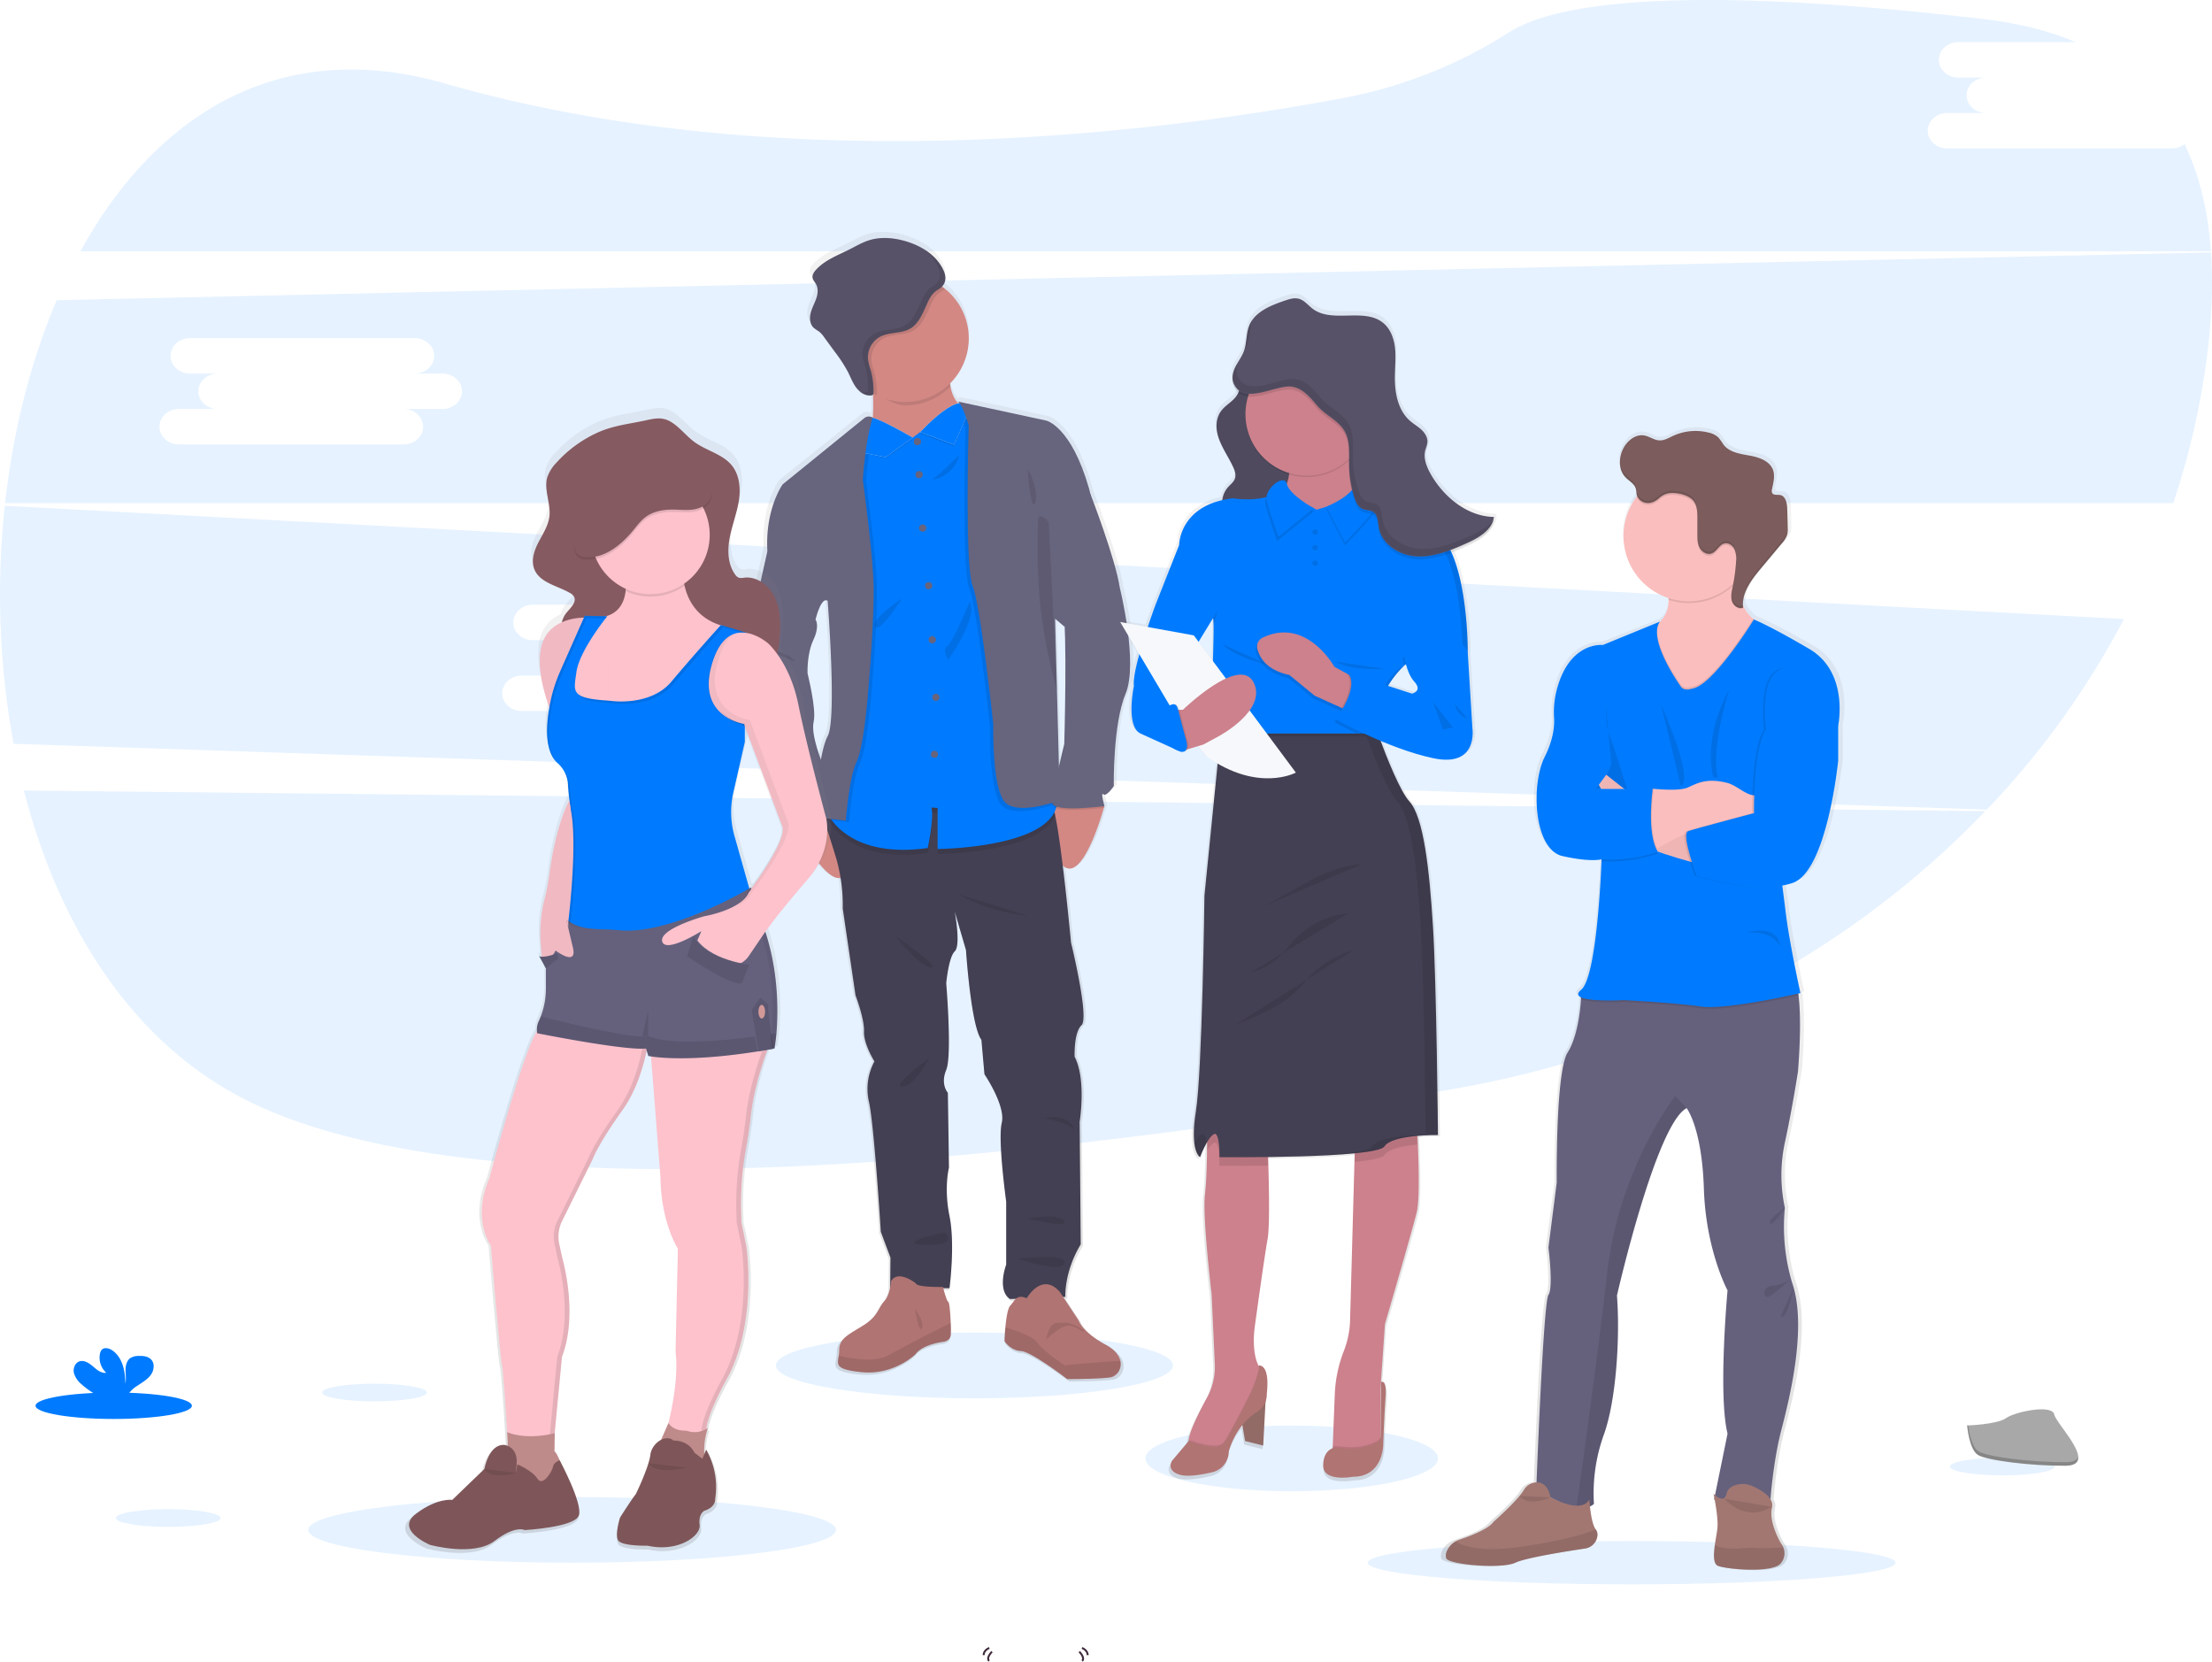 <svg id="Camada_1" data-name="Camada 1" xmlns="http://www.w3.org/2000/svg" xmlns:xlink="http://www.w3.org/1999/xlink" viewBox="0 0 1137.69 854.44"><defs><style>.cls-1,.cls-7{fill:#007bff;}.cls-1,.cls-14,.cls-6{opacity:0.1;}.cls-1,.cls-19,.cls-29,.cls-6{isolation:isolate;}.cls-2{fill:url(#Gradiente_sem_nome);}.cls-3{fill:#d38884;}.cls-4{fill:#444053;}.cls-5{fill:#b07473;}.cls-8{fill:#67647e;}.cls-9{fill:#585268;}.cls-10{fill:#e1e7ef;}.cls-11{fill:url(#Gradiente_sem_nome_2);}.cls-12{fill:#a27772;}.cls-13{fill:#cc818c;}.cls-15{fill:#f6f8fb;}.cls-16{fill:url(#Gradiente_sem_nome_3);}.cls-17{fill:#65617d;}.cls-18{fill:#fbbebe;}.cls-19,.cls-26{opacity:0.05;}.cls-20{fill:#7c5c5c;}.cls-21{fill:url(#Gradiente_sem_nome_4);}.cls-22{fill:#fdc2cc;}.cls-23{fill:#d39999;}.cls-24{fill:#7e5659;}.cls-25{fill:#865a61;}.cls-27{fill:none;stroke:#3f2b3b;stroke-miterlimit:10;}.cls-28{fill:#a8a8a8;}.cls-29{opacity:0.2;}</style><linearGradient id="Gradiente_sem_nome" x1="512.79" y1="129.55" x2="512.79" y2="720.69" gradientTransform="matrix(1, 0, 0, -1, -31.16, 839.86)" gradientUnits="userSpaceOnUse"><stop offset="0" stop-color="gray" stop-opacity="0.25"/><stop offset="0.54" stop-color="gray" stop-opacity="0.12"/><stop offset="1" stop-color="gray" stop-opacity="0.1"/></linearGradient><linearGradient id="Gradiente_sem_nome_2" x1="703.44" y1="78.08" x2="703.44" y2="688.88" xlink:href="#Gradiente_sem_nome"/><linearGradient id="Gradiente_sem_nome_3" x1="876.01" y1="32.54" x2="876.01" y2="620.16" xlink:href="#Gradiente_sem_nome"/><linearGradient id="Gradiente_sem_nome_4" x1="253.78" y1="41.32" x2="253.78" y2="630.1" gradientTransform="translate(571.71 839.86) rotate(180)" xlink:href="#Gradiente_sem_nome"/></defs><title>about-img1</title><path class="cls-1" d="M12.28,406.51c18,70.15,56.11,130.79,116.34,160.18,125.22,61.09,407.45,29.58,618.12-6.58,109-18.71,204.74-70.3,274.33-143Z" transform="translate(0.01 0)"/><path class="cls-1" d="M1117.05,76.32H1001.46c-5.5,0-10-4.1-10-9.11s4.49-9.11,10-9.11h20c-5.5,0-10-4.1-10-9.11s4.49-9.1,10-9.1h-14.27c-5.5,0-10-4.1-10-9.11s4.49-9.11,10-9.11h60.33c-13.39-5.68-29-9.71-47.06-11.82C856-9.42,797.21,3.32,776.46,16.43a242,242,0,0,1-84.55,33.79c-101.5,19.09-291.32,42.06-463.37-7.36C143,18.31,79.48,59.86,41.38,129.17H1137.12c-1.43-20.16-5.71-38.78-13.57-55.07A10.5,10.5,0,0,1,1117.05,76.32Z" transform="translate(0.01 0)"/><path class="cls-1" d="M2.47,260.09A423.86,423.86,0,0,0,7,382.48l1014.88,33.84a433,433,0,0,0,70.51-98ZM403.84,347.4h-20c5.49,0,10,4.1,10,9.11s-4.5,9.1-10,9.1H268.3c-5.49,0-10-4.09-10-9.1s4.5-9.11,10-9.11h20c-5.49,0-10-4.1-10-9.11s4.5-9.11,10-9.11H274c-5.49,0-10-4.09-10-9.1s4.5-9.11,10-9.11H389.6c5.5,0,10,4.1,10,9.11s-4.49,9.1-10,9.1h14.24c5.5,0,10,4.1,10,9.11S409.37,347.4,403.84,347.4Z" transform="translate(0.01 0)"/><path class="cls-1" d="M1137.17,129.8l-1108,24.57C15.67,186,6.74,221.67,2.62,258.69H1117.75a398.76,398.76,0,0,0,16.1-66.49C1137.17,170.44,1138.5,149.4,1137.17,129.8ZM227.59,210.31h-20c5.49,0,10,4.1,10,9.11s-4.5,9.11-10,9.11H92c-5.49,0-10-4.1-10-9.11s4.5-9.11,10-9.11h20c-5.49,0-10-4.09-10-9.1s4.5-9.11,10-9.11H97.72c-5.49,0-10-4.1-10-9.11s4.5-9.11,10-9.11H213.31c5.5,0,10,4.1,10,9.11s-4.49,9.11-10,9.11h14.28c5.49,0,10,4.1,10,9.11S233.08,210.31,227.59,210.31Z" transform="translate(0.01 0)"/><ellipse class="cls-1" cx="664.35" cy="749.94" rx="75.23" ry="16.89"/><ellipse class="cls-1" cx="839.16" cy="803.58" rx="135.72" ry="11.14"/><ellipse class="cls-1" cx="294.23" cy="786.69" rx="135.72" ry="16.89"/><ellipse class="cls-1" cx="501.16" cy="702.14" rx="102.12" ry="16.89"/><path class="cls-2" d="M577.46,300.33c-2.16-14.54-15.37-48.47-15.37-48.47h0q-.35-1.5-.78-3c-9.37-32.2-22.34-35-22.34-35l-46.46-10a3.55,3.55,0,0,1,1,.93,5.84,5.84,0,0,0-.73.11,18.2,18.2,0,0,1-4.07-8.8c-.09-.48-.17-1-.23-1.49a32.68,32.68,0,0,0,.59-46.21,32.1,32.1,0,0,0-3.25-2.92c-.49-.38-1-.75-1.49-1.1,2.19-2.33,2.26-5.57.62-8.81-3.66-7.6-11.62-12.41-19.8-14.76-6.25-1.79-13-2.37-19.22-.41-3.53,1.12-6.75,3-10.06,4.67-6.17,3.08-13,5.52-17.61,10.59-1.08,1.18-2.08,2.69-1.76,4.25.24,1.16,1.16,2.06,1.75,3.09,1.33,2.31,1,5.22.09,7.74s-2.24,4.86-2.87,7.44-.39,5.62,1.55,7.47a31.77,31.77,0,0,0,2.9,2,15.21,15.21,0,0,1,2.77,3.11q2.76,3.7,5.5,7.43a77.19,77.19,0,0,1,6.89,10.47c1.37,2.7,2.43,5.58,4.26,8a11.89,11.89,0,0,0,1.83,1.92l-.54-.21a8.31,8.31,0,0,0,6.11,2.49H447a1.66,1.66,0,0,0,1.12-.46v1c.11,3.57.09,7.37-.16,10.94l-.43-.22a3.75,3.75,0,0,0-4,.42l-42.77,34.32s-9.3,12.72-8,34.68l-7.5,32.93s-9.37,27.94-2.16,47.89,11.39,31.36,11.39,31.36,2.88,22.67,7.21,24.52,6.2,2.85,6.2,2.85l.86,5.42h0s.29.53.8,1.42c3.15,5.48,14.82,24.82,21.6,22.75a87.14,87.14,0,0,1,1.1,15.89L439,511.62s4.68,12.25,4.39,18.67,5.46,15.57,5.46,15.57A29.75,29.75,0,0,0,446,566.81c2.74,12,6.2,67.28,6.2,67.28l5,13.4L457,663.2a15,15,0,0,1-3.1,7c-3.24,3.52-3,7.59-10.81,12.4s-12.76,6.63-12.76,13a16.84,16.84,0,0,1-.24,2.65c-.72,4.68-2.12,7.22,12.24,8.58,16.87,1.6,28.12-9.4,28.12-9.4s2.48-4.5,14.16-6.32c0,0,4-.21,4.21-3.74.08-1.22.06-3.55,0-6.12-.19-4.89-.66-10.6-1.28-10.88-.78-.35-2.14-5.27-2.61-7h3.25s3-22.67,0-37.35-.29-25.09-.29-25.09l-.58-38.77s-4-4.28-.86-11.84,0-44.9,0-44.9,1.16-13.4,4.47-16.54.16-19.63,0-20.49l5.9,19.79s2.59,39.34,8.08,46.46l1.58,17.82s11.24,16.4,9.08,25.23,2.31,40.77,2.31,40.77v32.65s-5,13.11,2,17.82l3-.12c-1,.93-1.77,2.33-2.94,3.54-1.35,1.39-2.12,6.68-2.55,11.23-.36,3.85-.48,7.16-.48,7.16s3,4.8,8.65,5.13,24.27,14.49,24.27,14.49,18.39,0,23.15-1l.28-.07a6.25,6.25,0,0,0,3.59-2.93,7.52,7.52,0,0,0,.86-5.39c-.59-2.81-2.82-5.89-7.76-8.51-12.29-6.48-14.12-12.55-14.12-12.55l-8.07-12.11h1.15s-.71-12.83,8.07-27.23l-.57-63.43s3.6-21.81-2.59-33.65c0,0-.51-12.54,3.63-16.39S552,484.29,552,484.29s-2-20.89-4.35-40h0c9.73,9.23,19.82-24,21.52-29.91h.25l-.11-.43c.07-.28.11-.42.11-.42h0s-2.16-7.68-.58-6.12,5.48-4.28,5.48-4.28-.58-31.79,6.2-47.81S577.46,300.33,577.46,300.33Zm-29,20.23,0-.09c1,19.41-.19,60.83-.19,60.83s-1.34,5.31-2.77,11.56l-1-39.35h0l-1-37.07ZM424.35,307.18s4.9,61.29,0,70.13c-1.39,2.52-2.56,7-3.53,12.11-1.62-4.25-5.05-14.23-3.82-19.52,1.59-6.84-3.17-24.81-3.17-25.23s-.43-10,3-17.32S418,316.86,418,316.86,420.89,304.86,424.35,307.18Z" transform="translate(0.01 0)"/><path class="cls-3" d="M436.29,445.22C432,464,415,435.61,411.17,428.8c-.5-.89-.78-1.41-.78-1.41l1.84-8.63,9.73-4a27.87,27.87,0,0,1,4.36,2.84C431.65,421.79,439.58,430.68,436.29,445.22Z" transform="translate(0.01 0)"/><path class="cls-3" d="M568,414.51a1.31,1.31,0,0,1-.11.42,2.13,2.13,0,0,1-.13.45c-1.67,5.86-11.57,38.85-21.13,29.69-10.46-10-5.38-33.12-5.38-33.12h.07l22-2.25,4.36,4.48h0Z" transform="translate(0.01 0)"/><path class="cls-4" d="M555.29,576.86l.56,63c-8.63,14.3-7.92,27-7.92,27L519.49,668c-6.94-4.67-2-17.68-2-17.68V617.86s-4.39-31.69-2.27-40.47-8.91-25-8.91-25l-1.56-17.69c-5.38-7.07-7.93-46.12-7.93-46.12l-5.77-19.72c.16.85,3.16,17.31,0,20.34s-4.39,16.41-4.39,16.41,3.11,37.08,0,44.57.84,11.75.84,11.75l.57,38.49s-2.69,10.33.28,24.9,0,37.08,0,37.08H457.84l.14-15.71L453,633.39s-3.4-54.9-6.09-66.79a29.82,29.82,0,0,1,2.82-20.8s-5.65-9-5.37-15.42S440,511.86,440,511.86l-6.58-44.71a87,87,0,0,0-3.26-25.47c-3.82-12.74-9.48-29.44-9.48-29.44l6.39.57,32.24,2.87s78.39-5.27,81.9-.89a14.75,14.75,0,0,1,1.48,4.57c3.52,15.81,8.17,65.34,8.17,65.34s9.48,38.63,5.41,42.45-3.57,16.26-3.57,16.26C558.84,555.16,555.29,576.86,555.29,576.86Z" transform="translate(0.01 0)"/><path class="cls-5" d="M489,686.29c-.22,3.51-4.13,3.72-4.13,3.72-11.46,1.8-13.9,6.26-13.9,6.26s-11,10.93-27.59,9.34c-14.1-1.36-12.73-3.87-12-8.52a17.71,17.71,0,0,0,.23-2.62c0-6.37,4.88-8.18,12.52-13s7.43-8.81,10.61-12.31,3.51-10.29,3.51-10.29c3.6-6.27,12.73,1,12.73,1,.43,2.22,14,1.91,14,1.91s1.8,7.22,2.73,7.64c.61.28,1.07,5.94,1.25,10.8C489.08,682.77,489.1,685.08,489,686.29Z" transform="translate(0.01 0)"/><path class="cls-6" d="M489,686.29c-.22,3.51-4.13,3.72-4.13,3.72-11.46,1.8-13.9,6.26-13.9,6.26s-11,10.93-27.59,9.34c-14.1-1.36-12.73-3.87-12-8.52,6.3,1.56,18.34,3.74,25.37-.08,9.77-5.3,16.78-9,16.78-9L489,680.24C489.08,682.77,489.1,685.08,489,686.29Z" transform="translate(0.01 0)"/><path class="cls-5" d="M575.39,705.18a6.09,6.09,0,0,1-3.52,2.91l-.27.07c-4.67,1-22.72,1-22.72,1s-18.25-14.11-23.77-14.43-8.49-5.1-8.49-5.1.11-3.28.46-7.1c.43-4.52,1.18-9.77,2.51-11.15,2.44-2.55,3-6,8.49-3.82,0,0,7.84-13.82,17.08-3.14l9.56,14.5s1.8,6,13.91,12.51c4.84,2.6,7,5.66,7.61,8.45A7.44,7.44,0,0,1,575.39,705.18Z" transform="translate(0.01 0)"/><path class="cls-6" d="M575.39,705.18c-1.08.91-2.27,1.89-3.52,2.91l-.27.07c-4.67,1-22.72,1-22.72,1s-18.25-14.11-23.77-14.43-8.49-5.1-8.49-5.1.11-3.28.46-7.1c5.62,1.68,14.13,4.65,16.41,7.85,3.5,4.87,14.13,11.67,14.13,11.67s19.82-1.91,28.62-2.17A7.44,7.44,0,0,1,575.39,705.18Z" transform="translate(0.01 0)"/><path class="cls-3" d="M498.26,211.39,472.16,239s-31.63-2.33-26.11-11.67c2.81-4.76,3.25-14.72,3-23.38-.23-8.35-1.09-15.46-1.09-15.46s44.36-22.08,41-1.49a34.1,34.1,0,0,0-.12,11.75C490.73,209.13,498.26,211.39,498.26,211.39Z" transform="translate(0.01 0)"/><path class="cls-6" d="M488.92,187a34.1,34.1,0,0,0-.12,11.75,32.57,32.57,0,0,1-23.22,9.69c-6,0-12.49-4.93-17.34-7.78-.23-8.36-.28-12.17-.28-12.17S492.32,166.39,488.92,187Z" transform="translate(0.01 0)"/><path class="cls-3" d="M498.26,174A32.69,32.69,0,1,1,486,148.49,32.68,32.68,0,0,1,498.26,174Z" transform="translate(0.01 0)"/><path class="cls-6" d="M542.73,419.36c-8.14,19.37-60.5,19.77-60.5,19.77V418l-3.17-.21c1.37,6.05-1.92,20.8-1.92,20.8-41.38,5.84-51.47-17.74-51.47-17.74l1.44-8.07,32.24,2.87s78.39-5.27,81.9-.89A14.87,14.87,0,0,1,542.73,419.36Z" transform="translate(0.01 0)"/><path class="cls-7" d="M482.23,436.58V415.46l-3.17-.2c1.37,6-1.92,20.8-1.92,20.8-31.14,4.39-44.56-7.87-49.29-14.21a19.31,19.31,0,0,1-2.18-3.52l12.64-71.1,3-104.64,4.53-18.36,1.05-8.81v-.1H447l3.22,1.38L469.49,225l21.89-16.53.32-.23,1.09-.83,1.81,1.45,4.5,3.61,14.43,93.19s25,71.75,29.68,100.71c.19,1.16.34,2.24.46,3.25C546.76,436.09,482.23,436.58,482.23,436.58Z" transform="translate(0.01 0)"/><circle class="cls-8" cx="471.84" cy="227.09" r="1.86"/><circle class="cls-8" cx="472.7" cy="244.07" r="1.86"/><circle class="cls-8" cx="474.56" cy="271.56" r="1.86"/><circle class="cls-8" cx="477.63" cy="301.17" r="1.86"/><circle class="cls-8" cx="479.49" cy="328.97" r="1.86"/><circle class="cls-8" cx="481.35" cy="358.58" r="1.86"/><circle class="cls-8" cx="480.61" cy="387.87" r="1.86"/><path class="cls-6" d="M448.13,357.57s-2.08,27.23-5.9,35.15-5.52,30.14-5.52,30.14l-8.87-1a19.31,19.31,0,0,1-2.18-3.52l12.64-71.1,3-104.64,4.54-18.37,1.05-8.81.12,0a3.58,3.58,0,0,1,3.16,0l.42.22q-.19.54-.36,1.11c-3.46,10.83-4.75,30.79-4.75,30.79s5,36.51,5.52,53.49S448.13,357.57,448.13,357.57Z" transform="translate(0.01 0)"/><path class="cls-6" d="M426.32,417.63a5.13,5.13,0,0,1-.34.66c-3.44,5.81-12.16,9.5-14.81,10.51-.5-.89-.78-1.41-.78-1.41l1.84-8.63,9.73-4A27.35,27.35,0,0,1,426.32,417.63Z" transform="translate(0.01 0)"/><path class="cls-8" d="M402.75,278.67l-8.07,4.81-7.35,32.69s-9.2,27.73-2.13,47.54,11.18,31.15,11.18,31.15,2.83,22.5,7.08,24.34,6.08,2.83,6.08,2.83l.85,5.38s11.52-3.91,15.59-10.8-3-24-3-24-6.08-14.58-4.52-21.37-3.12-24.62-3.12-25-.42-9.91,3-17.2,1.14-10.4,1.14-10.4l-2.13-20.8Z" transform="translate(0.01 0)"/><path class="cls-6" d="M543.4,413.24s-21.37,8.06-28.16,1-6.09-40.19-6.09-40.19-6.5-61.13-10.61-71.17-2-82.5-2-82.5-2.76-9.37-5.17-11.82a2.24,2.24,0,0,0-.51-.41l.83.18,2.9.62,4.5,3.61,14.43,93.19s25,71.75,29.68,100.71Z" transform="translate(0.01 0)"/><path class="cls-6" d="M568,415.36h-.24c-2.69.35-26.43,3.22-26.53-1.72a16.32,16.32,0,0,1,.09-1.71l22-2.25,4.36,4.48h0c.08.29.14.54.2.74Z" transform="translate(0.01 0)"/><path class="cls-8" d="M545.24,245.93l15.6,8.14s13,33.66,15.08,48.09c0,0,9.63,38.66,3,54.56s-6.08,47.46-6.08,47.46-3.82,5.8-5.38,4.25.57,6.08.57,6.08-26.67,3.54-26.78-1.7,6.12-30.28,6.12-30.28,1.7-59.57-.71-68.91S545.24,245.93,545.24,245.93Z" transform="translate(0.01 0)"/><path class="cls-6" d="M498.69,309.38s-8.78,21.5-11.61,22.92.57,7.07.57,7.07S503.64,317,498.69,309.38Z" transform="translate(0.01 0)"/><path class="cls-6" d="M493.45,234c.1-.41-10.47,10.37-13.3,12S490.48,245.86,493.45,234Z" transform="translate(0.01 0)"/><path class="cls-6" d="M464,307.68s-16.13,10.43-14,14.56S464,307.68,464,307.68Z" transform="translate(0.01 0)"/><path class="cls-6" d="M493.31,459.93s13.73,8.83,35.09,11Z" transform="translate(0.01 0)"/><path class="cls-6" d="M460.34,481.16s12.73,16,18.54,16.41S460.34,481.16,460.34,481.16Z" transform="translate(0.01 0)"/><path class="cls-6" d="M478.17,543.86c-.57.28-7.22,14.43-14,14.86S478.17,543.86,478.17,543.86Z" transform="translate(0.01 0)"/><path class="cls-6" d="M537.17,574.86s12.62-2.83,15.43,6.22C552.6,581.05,551.75,578.22,537.17,574.86Z" transform="translate(0.01 0)"/><path class="cls-6" d="M528.68,626.62s15.29-3.12,18.54,1.13S528.68,626.62,528.68,626.62Z" transform="translate(0.01 0)"/><path class="cls-6" d="M485.43,633.86c0,.14-15.56,3.12-15,5.1s16.6,1.7,17.17-1.42a3,3,0,0,0-2.13-3.67Z" transform="translate(0.01 0)"/><path class="cls-6" d="M523.59,647.28s25.57-3.12,24,2.26S523.59,647.28,523.59,647.28Z" transform="translate(0.01 0)"/><path class="cls-6" d="M389.73,332.3c.14.42,16.84,2.69,19.1,8.07,0,0-16.41-7.65-19-7.65" transform="translate(0.01 0)"/><path class="cls-6" d="M413.22,376s-13.87,4.39-12.88,11S398.93,384,413.22,376Z" transform="translate(0.01 0)"/><path class="cls-6" d="M406.76,409.7s5.05-6.93,9.86-5.66S406.76,409.7,406.76,409.7Z" transform="translate(0.01 0)"/><path class="cls-6" d="M486,148.49a8,8,0,0,1-1.62,1.21c-4,2.33-5.1,5.92-7,10.06-1.77,3.79-3.72,7.8-7.29,10-4.61,2.78-10.68,1.76-15.47,4.18a12,12,0,0,0-6.4,11.83,33.85,33.85,0,0,0,1.36,5.42A38.65,38.65,0,0,1,451,202.91a2,2,0,0,1,0,.35,32.68,32.68,0,1,1,35-54.77Z" transform="translate(0.01 0)"/><path class="cls-9" d="M485.11,138.65c-3.59-7.54-11.4-12.32-19.43-14.65-6.13-1.77-12.79-2.35-18.87-.4-3.47,1.1-6.62,3-9.87,4.63-6.06,3.06-12.72,5.48-17.28,10.51-1.07,1.17-2,2.67-1.73,4.22.23,1.15,1.13,2,1.71,3.06,1.31,2.3,1,5.19.09,7.69s-2.2,4.82-2.82,7.39-.38,5.58,1.52,7.41a27.71,27.71,0,0,0,2.86,2,15,15,0,0,1,2.71,3.08l5.4,7.38a74.58,74.58,0,0,1,6.76,10.39c1.34,2.68,2.38,5.54,4.18,7.93s4.6,4.31,7.58,4.05a1.48,1.48,0,0,0,1.2-.57,1.6,1.6,0,0,0,.15-.75,38.4,38.4,0,0,0-1.43-11.73,33.85,33.85,0,0,1-1.36-5.42,12.05,12.05,0,0,1,6.4-11.83c4.8-2.42,10.87-1.4,15.47-4.17,3.58-2.16,5.53-6.17,7.29-10,1.93-4.14,3-7.73,7-10.06S487.1,142.62,485.11,138.65Z" transform="translate(0.01 0)"/><path class="cls-6" d="M470.47,672.92s5,6.37,3.7,10S470.47,672.92,470.47,672.92Z" transform="translate(0.01 0)"/><path class="cls-6" d="M538.12,688.86s1.11-8.54,5.56-8.62,4.67-.46,8.07.85,6.59,3.34,5.57,3.64-5.85-4.88-10.81-2.23A35.65,35.65,0,0,0,538.12,688.86Z" transform="translate(0.01 0)"/><path class="cls-6" d="M455.55,235.74l14-9.81s-20.48-12.1-22.92-10.4-4.12,17-4.12,17Z" transform="translate(0.01 0)"/><path class="cls-10" d="M455.49,235.11l14-10S449,213,446.57,214.71s-4.12,17.84-4.12,17.84Z" transform="translate(0.01 0)"/><path class="cls-7" d="M455.49,235.11l14-10S449,213,446.57,214.71s-4.12,17.84-4.12,17.84Z" transform="translate(0.01 0)"/><path class="cls-8" d="M448.89,214.79l-.42-.21a3.63,3.63,0,0,0-3.93.41l-42,34.07s-9.13,12.63-7.86,34.42l24.77,35.09s2.83-11.88,6.22-9.62c0,0,4.81,60.85,0,69.62s-6.93,41.6-6.93,41.6L435,422s1.7-22.22,5.52-30.14,5.9-35.15,5.9-35.15,3.44-39.56,2.87-56.54-5.52-53.49-5.52-53.49S445.17,225.29,448.89,214.79Z" transform="translate(0.01 0)"/><path class="cls-6" d="M490.73,229.54l-17.45-6.46s22.22-24.34,25-10.84Z" transform="translate(0.01 0)"/><path class="cls-10" d="M490.73,228.69l-17.45-6.46s22.22-24.34,25-10.84Z" transform="translate(0.01 0)"/><path class="cls-7" d="M490.73,228.69l-17.45-6.46s22.22-24.34,25-10.84Z" transform="translate(0.01 0)"/><path class="cls-6" d="M490.16,208a1,1,0,0,1,.72.16Z" transform="translate(0.01 0)"/><path class="cls-8" d="M491.84,206.29l46.3,10s12.74,2.83,21.94,34.81-12.6,71.16-12.6,71.16l-4.81-4.09,2.41,93.39s-21.37,8.06-28.16,1-6.08-40.22-6.08-40.22-6.51-61.12-10.62-71.17-2-82.49-2-82.49S494.44,205.73,491.84,206.29Z" transform="translate(0.01 0)"/><path class="cls-6" d="M534.2,265.8c-.65.6-1.41,28.86,1.42,50.37a273.82,273.82,0,0,0,8,38.77l-4.2-86.17S536.18,264,534.2,265.8Z" transform="translate(0.01 0)"/><path class="cls-6" d="M528.54,241.46c1.13.71,6.09,12.45,3.82,17.26S528.54,241.46,528.54,241.46Z" transform="translate(0.01 0)"/><path class="cls-6" d="M484.84,138.65A25.52,25.52,0,0,0,474.66,128a24.15,24.15,0,0,1,7.63,9c2,4,1.41,8-2.48,10.19s-5.1,5.92-7,10.06c-1.77,3.79-3.72,7.8-7.3,10-4.6,2.78-10.67,1.75-15.47,4.17a12.07,12.07,0,0,0-6.4,11.84,34.57,34.57,0,0,0,1.37,5.41,38.65,38.65,0,0,1,1.46,11.77,1.61,1.61,0,0,1-.16.75,1.42,1.42,0,0,1-1.19.57,6.89,6.89,0,0,1-3.49-.65,8.1,8.1,0,0,0,6,2.35,1.19,1.19,0,0,0,1.34-1,1.71,1.71,0,0,0,0-.32,38.37,38.37,0,0,0-1.45-11.77,32.6,32.6,0,0,1-1.37-5.42,12.05,12.05,0,0,1,6.4-11.83c4.8-2.42,10.87-1.4,15.47-4.17,3.58-2.16,5.53-6.17,7.29-10,1.93-4.14,3-7.73,7-10.06S486.84,142.62,484.84,138.65Z" transform="translate(0.01 0)"/><path class="cls-11" d="M769.71,264.23c-13.78-.27-25.94-10-32.83-21.89a22,22,0,0,1-3.32-9.37,11.28,11.28,0,0,1,.38-2.24,22.81,22.81,0,0,0,1-3.43,6.55,6.55,0,0,0,0-1.4v-.08c.33-2.53-1.16-5-3-6.73s-4.15-3-6.07-4.72c-5.92-5.2-7.72-13.54-7.83-21.48v-.42c.07-3.4.34-6.81.31-10.21a42.93,42.93,0,0,0-.25-5.78c-.57-4.81-2.4-9.71-6.18-12.78-9.86-8-26.44.33-36.65-7.23-2.48-1.85-4.49-4.58-7.5-5.3-2.27-.55-4.63.19-6.85.93-7.52,2.48-15.91,5.74-18.85,13-1.68,4.17-1.21,8.93-2.75,13.15-1,2.83-2.91,5.26-4.3,7.94a12.39,12.39,0,0,0-1.6,6.63,7.46,7.46,0,0,0,.49,3.53,9,9,0,0,0,2.45,3.51,11.33,11.33,0,0,1-1.46,2.34c-1.92,2.35-4.87,4-6.87,6.34-3.7,4.29-3.56,10.12-1.74,15.16s5.11,9.63,7.38,14.54c1,2.13,1.76,4.51.75,6.63-.71,1.47-2.18,2.59-3.32,3.86a12.09,12.09,0,0,0-3,6.7c-22.51,5.14-22.53,23.23-22.53,23.23h0l-12.16,30.58s-1.95,5.15-4.24,11.95l-14.39-2.58,10,16.74c-1.89,6.82-3.23,13.14-2.79,16.32,0,0-4.47,21,3.48,24.67L603,384.23a10.39,10.39,0,0,0,2.43,1.09l.71.32a1.89,1.89,0,0,0,1.64,0H608a2.44,2.44,0,0,0,1-.15,2,2,0,0,0,.88-.95.17.17,0,0,1,0-.1l5.25-1.52,4.45,5.27c2,1.41,4,2.63,5.89,3.73l-6.89,68.42s-1.11,91-4.47,111.74c-1.24,7.68-1.25,12.92-.78,16.48l-.13.22c.83,5.85,3,7,3,7v-.08a.57.57,0,0,0,.13.08,58.87,58.87,0,0,1,3.6-7.72v1.5c-.07,7.72-.31,18.53-1.11,25.56-1.36,12,3.48,51.55,3.48,51.55l1.67,36a33.33,33.33,0,0,1-4.1,17.54c-4,7.19-9.11,17.31-9.48,21.8a4.45,4.45,0,0,0,0,.73h0l-8.58,10.32s-3.35,5.18,4.22,7.27c4.07,1.13,11.09,0,16.73-1.33a11.19,11.19,0,0,0,8.67-10.88,38.51,38.51,0,0,1,7.08-13.59l1.41,8.29,9.44,2.34,1.21-22.72a10,10,0,0,0,.65-4h0c1.86-16.16-4.38-14.71-4.38-14.71a.86.86,0,0,1,.3.56l-.3-.55h0c-3.83-7.56-2-20-2-20s5-36,6.71-45.51c1.23-6.72.72-28.72.31-41a14.64,14.64,0,0,0,0-1.49c14.64-.19,32.58-.68,45.17-1.9v1.48l-2.32,85a46.64,46.64,0,0,1-3.26,15.82.86.86,0,0,1-.11.29,69,69,0,0,0-4.61,22.29l-1.08,27v.75h0c-1.88.72-4.85,2.81-4.93,8.87-.13,8.88,15.52,5.92,15.52,5.92C711.86,761.31,712,745,712,745s.49-14.93,1.24-24.92-2.36-7.79-2.36-7.79l-.24,28.42V716.05l.24-3.61v-.1h0v-.77l2-29.31s14.41-48.84,16.64-58.21c1.59-6.66.93-26.72.41-37.81a8.82,8.82,0,0,0-.08-1.47c4.47-.4,8.42-.44,10-.44h.73s-.74-78.44-2.61-108-4.84-56.61-12.29-64.75c-4.5-4.92-10.77-20.11-15-31.36a157,157,0,0,0,27.57,9c23.59,4.94,20.36-15.54,20.36-15.54L756.18,335h.16a198.12,198.12,0,0,0-2.6-30.28c-1.25-7.68-3.16-15.62-6.08-22,2.56-1,5.09-2.07,7.57-3.17,6.41-2.83,13.63-6.84,14.55-13.75h-.31A9.81,9.81,0,0,0,769.71,264.23Zm-146.23,56h0c0,4-.1,10.94-.34,18.61l-7.49-10,7.51-12.18ZM727,355.67l-12.48-4a56.11,56.11,0,0,1,7.71-9.54l1.08-1-.39.08.6-.55.36-.08-.57.55L724,341a21.24,21.24,0,0,0,4.25,8.55c4.48,4.89-1.23,6.13-1.23,6.13Z" transform="translate(0.01 0)"/><polygon class="cls-12" points="651.16 715.66 649.7 743.34 640.39 741.01 638.43 729.5 651.16 715.66"/><polygon class="cls-6" points="651.16 715.66 649.7 743.34 640.39 741.01 638.43 729.5 651.16 715.66"/><path class="cls-13" d="M685.32,747l14.2,2.94,10.53-9.3V714.44l.24-3.58v-.11h0V710l2-29.13s14.21-48.49,16.42-57.8c1.56-6.6.91-26.52.39-37.53-.21-4.51-.39-7.53-.39-7.53l-31.35-7.59-.66,24.1L694.37,679a46.74,46.74,0,0,1-3.21,15.71l-.11.29a68.72,68.72,0,0,0-4.55,22.12l-1.06,26.85v.74Z" transform="translate(0.01 0)"/><path class="cls-6" d="M710.29,710v.74h0V710Z" transform="translate(0.01 0)"/><path class="cls-6" d="M685.32,747l14.2,2.94,10.53-9.3v-2.23a3,3,0,0,1-1.51,2.4l-.15.09a28.26,28.26,0,0,1-15.94,3.15l-5.54-.47a5.36,5.36,0,0,0-1.47.36v.74Z" transform="translate(0.01 0)"/><path class="cls-5" d="M708.39,741.64l.15-.08a3,3,0,0,0,1.53-2.6l.23-28.21s3.06-2.19,2.32,7.73-1.22,24.74-1.22,24.74-.12,16.16-15.55,16.16c0,0-15.43,2.94-15.31-5.88s6.37-9.18,6.37-9.18l5.54.48A28.27,28.27,0,0,0,708.39,741.64Z" transform="translate(0.01 0)"/><path class="cls-13" d="M611.36,741c.36,6.37,19.1,2.69,19.1,2.69l12.61-24.48s10.53-8.09,5.26-15.19a11.77,11.77,0,0,1-.77-1.21l0-.06h0c-.11-.18-.21-.37-.31-.57h0c-3.78-7.5-1.92-19.8-1.92-19.8s4.89-35.76,6.61-45.19c1.21-6.66.71-28.51.31-40.73-.16-5.08-.31-8.49-.31-8.49l-31.11-8.33v9.28c-.07,7.67-.31,18.4-1.1,25.38-1.34,11.87,3.43,51.18,3.43,51.18l1.65,35.77a33.12,33.12,0,0,1-4,17.41c-3.9,7.14-9,17.2-9.35,21.65A5.34,5.34,0,0,0,611.36,741Z" transform="translate(0.01 0)"/><path class="cls-6" d="M611.36,741c.36,6.37,19.1,2.69,19.1,2.69l12.61-24.48s10.53-8.09,5.26-15.19a11.77,11.77,0,0,1-.77-1.21c-.17,3.71-4.24,13-4.24,13s-10.41,20.83-13.72,25.6-17.69-.89-18.23-1.09A5.15,5.15,0,0,0,611.36,741Z" transform="translate(0.01 0)"/><path class="cls-5" d="M647.2,702.16s6.16-1.43,4.32,14.61h0a10.34,10.34,0,0,1-4.87,9.17c-4.41,2.77-11.21,8.73-14.65,20.32h0a11.08,11.08,0,0,1-8.55,10.8c-5.56,1.3-12.49,2.44-16.5,1.32-7.47-2.08-4.16-7.22-4.16-7.22L611.36,741s14.94,5.88,18.24,1.1,13.72-25.59,13.72-25.59S649,703.51,647.2,702.16Z" transform="translate(0.01 0)"/><path class="cls-6" d="M697.32,573.38l-.66,24.1C705,596.67,711,595.54,712,594c2.21-3.42,10.23-4.86,17-5.45-.21-4.51-.39-7.53-.39-7.53Z" transform="translate(0.01 0)"/><path class="cls-6" d="M620.78,591.86a11.46,11.46,0,0,1,3.43-4.14c3.3-1.83,2.94,11.76,2.94,11.76s11,.1,25.05-.08c-.16-5.08-.31-8.5-.31-8.5l-31.11-8.32S620.84,586.44,620.78,591.86Z" transform="translate(0.01 0)"/><path class="cls-4" d="M617.23,595.08s3.68-10,7-11.78,2.94,11.75,2.94,11.75,80.82.74,84.86-5.51,27.55-5.88,27.55-5.88-.73-77.88-2.57-107.26-4.77-56.21-12.12-64.29c-4.75-5.23-11.51-22.15-15.69-33.43-2.27-6.16-3.78-10.65-3.78-10.65l-77.14,4.4-.63,6.25-8.19,81.92s-1.1,90.37-4.41,110.94S617.23,595.08,617.23,595.08Z" transform="translate(0.01 0)"/><g class="cls-14"><path d="M705.75,589.54c4-6.24,27.55-5.88,27.55-5.88s-.73-77.88-2.57-107.26-4.77-56.21-12.12-64.29c-4.77-5.25-11.51-22.15-15.69-33.43-1.91-5.18-3.28-9.17-3.66-10.31l6-.34s1.51,4.49,3.79,10.65c4.18,11.28,10.93,28.2,15.68,33.43,7.35,8.08,10.29,34.9,12.12,64.29s2.58,107.26,2.58,107.26-23.51-.36-27.56,5.88c-3.45,5.33-62.92,5.58-80.18,5.53C653.84,595,702.63,594.36,705.75,589.54Z" transform="translate(0.01 0)"/><path d="M618,583.3c1.49-.83,2.23,1.47,2.6,4.26a56.23,56.23,0,0,0-3.47,7.52s-2.13-1.15-3-7C615.3,586,616.65,584,618,583.3Z" transform="translate(0.01 0)"/></g><path class="cls-9" d="M641.07,179.6c-5.34,7.28.06,17.63-5.67,24.71-1.89,2.34-4.8,4-6.77,6.3-3.65,4.26-3.51,10-1.72,15s5,9.56,7.28,14.44c1,2.11,1.74,4.48.74,6.58-.7,1.46-2.15,2.57-3.28,3.83-3.68,4.11-3.78,9.82-1.8,14.66s5.76,9,9.49,13.1c1.47,1.61,3.33,3.39,5.78,3.34a8.08,8.08,0,0,0,3.63-1.19,37,37,0,0,0,16.84-48.29c-3.1-7.43-8.27-14.55-8.32-22.4,0-6.23,3.2-12.18,3.77-18.38.69-7.54-3.77-19.51-12.87-22.8C648.77,173.39,643.78,175.86,641.07,179.6Z" transform="translate(0.01 0)"/><path class="cls-6" d="M641.07,179.6c-5.34,7.28.06,17.63-5.67,24.71-1.89,2.34-4.8,4-6.77,6.3-3.65,4.26-3.51,10-1.72,15s5,9.56,7.28,14.44c1,2.11,1.74,4.48.74,6.58-.7,1.46-2.15,2.57-3.28,3.83-3.68,4.11-3.78,9.82-1.8,14.66s5.76,9,9.49,13.1c1.47,1.61,3.33,3.39,5.78,3.34a8.08,8.08,0,0,0,3.63-1.19,37,37,0,0,0,16.84-48.29c-3.1-7.43-8.27-14.55-8.32-22.4,0-6.23,3.2-12.18,3.77-18.38.69-7.54-3.77-19.51-12.87-22.8C648.77,173.39,643.78,175.86,641.07,179.6Z" transform="translate(0.01 0)"/><path class="cls-6" d="M700.29,444.41c-10.69.56-20.75,5.16-30.11,10.36s-18.42,11.09-28.49,14.78" transform="translate(0.01 0)"/><path class="cls-6" d="M693.65,469.6a44.07,44.07,0,0,0-27.75,13.5c-2.6,2.75-4.84,5.83-7.55,8.47A33.54,33.54,0,0,1,643.47,500" transform="translate(0.01 0)"/><path class="cls-6" d="M695.84,488.77a48.51,48.51,0,0,0-22.32,13.46c-1.64,1.77-3.13,3.66-4.77,5.43-8.85,9.5-21.35,14.54-33.42,19.31" transform="translate(0.01 0)"/><path class="cls-13" d="M694.93,222.92a220.38,220.38,0,0,0,2.2,25.52c1,6,2.4,11.4,4.41,13.79,5.88,7-28.65,16.35-28.65,16.35l-20.39-15.8s16.16-14.88,8.63-29.39S694.93,222.92,694.93,222.92Z" transform="translate(0.01 0)"/><path class="cls-6" d="M627.63,378.68h81.55c-2.27-6.16-3.78-10.65-3.78-10.65l-77.14,4.4Z" transform="translate(0.01 0)"/><path class="cls-7" d="M622.38,377.21h87.19c-2.45-8.77,0-16.88,3.49-23.12a51.24,51.24,0,0,1,9.13-11.84l.6-.55L753.23,335l1.64-.36s.25-55.35-19.35-63-31.35-17.87-31.35-17.87l-26.93,8.32-19.84-10c-6.37,6.85-23.27,4.16-23.27,4.16-27.67,3.18-27.67,24-27.67,24S622.62,318,623.85,318,622.38,377.21,622.38,377.21Z" transform="translate(0.01 0)"/><path class="cls-6" d="M652.48,342s-17.78-3.94-23.83-10.83" transform="translate(0.01 0)"/><path class="cls-6" d="M742.13,321.37l-20.62,16.9a35.92,35.92,0,0,0,.68,4l.6-.55L753.23,335Z" transform="translate(0.01 0)"/><path class="cls-6" d="M686.3,371.33s4.51,2.54,11.42,5.88h11.85c-2.45-8.77,0-16.88,3.49-23.12l-20.89-6.76C699.28,353.94,686.3,371.33,686.3,371.33Z" transform="translate(0.01 0)"/><path class="cls-7" d="M618.7,273.62l-12.24,6.61-12,30.37S582,343.9,583.19,352.72c0,0-4.4,20.82,3.43,24.49l20.4,9.24a1.9,1.9,0,0,0,2.45-2.62c-2.91-5.51-6.11-14.13-1-18.87l-5.88-12.24,21.25-34.78,7.1-12Z" transform="translate(0.01 0)"/><path class="cls-6" d="M645.93,335.07c1.06,4.32,4.64,11,16.49,13.49l13,10.65,13.83,6.27,5.64,2.55,2.39-17.27-5.43-3-6.33-3.46s-14.28-25.87-36.89-15A5,5,0,0,0,645.93,335.07Z" transform="translate(0.01 0)"/><path class="cls-13" d="M646.67,333.6c1.06,4.33,4.63,11,16.48,13.49l13,10.65L690,364l5.63,2.55L698,349.29l-5.43-3-6.28-3.43S672,317,649.4,327.91A5,5,0,0,0,646.67,333.6Z" transform="translate(0.01 0)"/><circle class="cls-6" cx="672.16" cy="213.73" r="31.59"/><circle class="cls-13" cx="672.16" cy="213" r="31.59"/><path class="cls-6" d="M691.72,280.5,682.22,262s13.9-5.62,14.91-12.13,13.32,7.63,10.66,12.32S691.72,280.5,691.72,280.5Z" transform="translate(0.01 0)"/><path class="cls-7" d="M691.72,279l-9.5-18.46s13.9-5.62,14.91-12.13,13.32,7.64,10.66,12.32S691.72,279,691.72,279Z" transform="translate(0.01 0)"/><path class="cls-15" d="M614,326.72l52.49,70.57s-19.35,10.53-46-8.32L609,375.25l-32.86-55.39Z" transform="translate(0.01 0)"/><path class="cls-13" d="M603.64,365.09l4.78-.13s29.2-28.34,36.37-14S626.6,378.7,626.6,378.7l-7.71,4.16-10,3-6.43-8.63Z" transform="translate(0.01 0)"/><path class="cls-6" d="M610.69,380.4c.44,1.63.86,3.43.12,4.94a2,2,0,0,1-.87,1,2.27,2.27,0,0,1-1,.14,10.08,10.08,0,0,1-6.59-3.26,29.86,29.86,0,0,1-4.27-6.18c-1.3-2.27-2.65-4.78-2.19-7.36.52-2.81,3-4.76,5.43-6.34,4.84-3.2,5,.53,6.06,4.65S609.58,376.24,610.69,380.4Z" transform="translate(0.01 0)"/><path class="cls-7" d="M610,380.4c.43,1.63.86,3.43.12,4.94a2,2,0,0,1-.87,1,2.27,2.27,0,0,1-1,.14,10,10,0,0,1-6.59-3.26,29.9,29.9,0,0,1-4.28-6.18c-1.3-2.27-2.65-4.78-2.18-7.36.51-2.81,3-4.76,5.42-6.34,4.85-3.2,5,.53,6.07,4.65S608.84,376.24,610,380.4Z" transform="translate(0.01 0)"/><polygon class="cls-6" points="623.86 317.94 626.3 313.81 624.17 321.48 623.86 317.94"/><path class="cls-6" d="M690,364l5.63,2.55,2.39-17.27-5.43-3C696.37,350.59,693.09,358.54,690,364Z" transform="translate(0.01 0)"/><path class="cls-6" d="M712.63,344s-18.18,1.11-25.9-3.85" transform="translate(0.01 0)"/><g class="cls-14"><path d="M710.37,355.56a51.08,51.08,0,0,1,9.13-11.85,24.94,24.94,0,0,1,2.69-1.46l28.34-5.82,1.64-.36s.25-55.35-19.34-62.95a117.76,117.76,0,0,1-30.56-17.21l2.15-.66s11.75,10.28,31.35,17.87,19.34,62.95,19.34,62.95h-2.94l-29,5.55s-1.25,1.21-1.63,1.56a56,56,0,0,0-9.27,12.26,30.73,30.73,0,0,0-2.43,23.24h-3C704.42,369.91,706.92,361.8,710.37,355.56Z" transform="translate(0.01 0)"/><path d="M633,257.86c.47-.07.92-.14,1.41-.19a50.2,50.2,0,0,0,6,.49A54,54,0,0,1,633,257.86Z" transform="translate(0.01 0)"/><path d="M674.54,263.57l-17.94-9.08a9,9,0,0,0,1-1L676.32,263Z" transform="translate(0.01 0)"/></g><path class="cls-7" d="M742.84,319.86l12,14.7,2.45,39.92s3.18,20.32-20.08,15.42-50.18-20-50.18-20,13-17.39,5.88-24l33.31,10.78s5.63-1.23,1.22-6.12-5.19-13.72-5.19-13.72Z" transform="translate(0.01 0)"/><path class="cls-6" d="M748.26,362l6.61,7.59A9.54,9.54,0,0,1,748.26,362Z" transform="translate(0.01 0)"/><polygon class="cls-6" points="737 360.8 747.29 374.02 742.15 375.25 737 360.8"/><path class="cls-6" d="M634.42,198.5c-1.13-2.77-.26-6,1.1-8.61s3.23-5.08,4.25-7.89c1.51-4.18,1.05-8.91,2.7-13,2.91-7.25,11.18-10.49,18.59-13,2.19-.73,4.52-1.46,6.76-.92,3,.71,4.95,3.43,7.4,5.26,10.06,7.5,26.42-.76,36.15,7.18,3.72,3,5.53,7.91,6.09,12.68s0,9.61-.06,14.42c-.16,8.42,1.42,17.63,7.72,23.21,1.9,1.68,4.14,2.94,6,4.68s3.32,4.17,3,6.69a23.66,23.66,0,0,1-1,3.4c-1.25,4.39.62,9,2.9,13,6.8,11.77,18.79,21.47,32.38,21.74-.91,6.86-8,10.84-14.35,13.65-8,3.59-16.52,7.11-25.33,6.66s-18-6.09-19.54-14.77c-.53-3-.46-6.61-3-8.17-1.56-.95-3.58-.71-5.26-1.42-2.43-1-3.63-3.73-4.43-6.24a56.09,56.09,0,0,1-2.61-16c-.11-6.44.74-13.47-2.91-18.77-3.38-4.91-9.38-7.4-13.28-11.91-3.6-4.18-7.51-9.22-13.41-10C656.12,199.22,639.24,210.31,634.42,198.5Z" transform="translate(0.01 0)"/><path class="cls-9" d="M634.42,197c-1.13-2.77-.26-6,1.1-8.61s3.23-5.08,4.25-7.89c1.51-4.18,1.05-8.91,2.7-13,2.91-7.26,11.18-10.5,18.59-13,2.19-.73,4.52-1.46,6.76-.92,3,.71,4.95,3.43,7.4,5.26,10.06,7.5,26.42-.76,36.15,7.18,3.72,3,5.53,7.91,6.09,12.69s0,9.6-.06,14.41c-.16,8.42,1.42,17.63,7.72,23.21,1.9,1.68,4.14,2.94,6,4.68s3.32,4.17,3,6.69a23.66,23.66,0,0,1-1,3.4c-1.25,4.39.62,9,2.9,13,6.82,11.73,18.76,21.46,32.35,21.73-.91,6.86-8,10.84-14.35,13.66-8,3.58-16.52,7.1-25.33,6.65s-18-6.09-19.54-14.77c-.53-3-.46-6.61-3-8.17-1.56-1-3.58-.71-5.26-1.42-2.43-1-3.63-3.73-4.43-6.24a56.09,56.09,0,0,1-2.61-16c-.11-6.44.74-13.47-2.91-18.77-3.38-4.91-9.38-7.4-13.28-11.91-3.6-4.18-7.51-9.22-13.41-10C656.12,197.75,639.24,208.86,634.42,197Z" transform="translate(0.01 0)"/><path class="cls-6" d="M656.84,278.21,675,263.51s-12.4-6.72-13.88-12.45-11.4,2.72-10.39,7.86S656.84,278.21,656.84,278.21Z" transform="translate(0.01 0)"/><path class="cls-7" d="M657.55,276l18.11-14.69s-12.4-6.72-13.82-12.45-11.4,2.72-10.39,7.86S657.55,276,657.55,276Z" transform="translate(0.01 0)"/><circle class="cls-6" cx="676.38" cy="273.61" r="1.44"/><circle class="cls-6" cx="676.38" cy="281.61" r="1.44"/><circle class="cls-6" cx="676.38" cy="289.6" r="1.44"/><g class="cls-14"><path d="M641.73,176.61c1.43-3.93,1.12-8.34,2.46-12.3a13.74,13.74,0,0,0-1.53,2.82c-1.66,4.13-1.19,8.86-2.71,13l-.1.24A22.76,22.76,0,0,0,641.73,176.61Z" transform="translate(0.01 0)"/><path d="M756,275.6c-8,3.58-16.52,7.1-25.33,6.65s-18-6.09-19.54-14.76c-.53-3-.46-6.62-3-8.18-1.56-.95-3.58-.71-5.26-1.42-2.43-1-3.63-3.73-4.43-6.24a56.09,56.09,0,0,1-2.61-16c-.11-6.43.75-13.46-2.9-18.77-3.39-4.91-9.39-7.39-13.29-11.91-3.6-4.17-7.51-9.22-13.41-10-8.09-1.1-25,10-29.78-1.82a9.27,9.27,0,0,1,.31-6.83c-.35.59-.69,1.18-1,1.78-1.36,2.66-2.22,5.85-1.09,8.62,4.81,11.8,21.69.71,29.78,1.82,5.9.8,9.81,5.85,13.41,10,3.9,4.52,9.9,7,13.28,11.92,3.66,5.3,2.8,12.33,2.91,18.76a56.09,56.09,0,0,0,2.61,16c.8,2.52,2,5.22,4.43,6.24,1.68.71,3.7.48,5.26,1.42,2.58,1.56,2.51,5.21,3,8.18,1.56,8.67,10.74,14.31,19.54,14.76s17.28-3.06,25.33-6.65c5.8-2.58,12.26-6.15,14-12C765.42,271,760.5,273.59,756,275.6Z" transform="translate(0.01 0)"/></g><path class="cls-16" d="M932.71,332c-21.17-12.18-29.17-15.18-29.21-15.18l-.44-.31a17.55,17.55,0,0,1-5.33-6.74c0-.48,0-1,0-1.45a.33.33,0,0,0,0,.14c.33-6.45,4.92-12.32,9.27-17.44L918.13,278a13,13,0,0,0,2.87-4.54,10.47,10.47,0,0,0,.3-2.79V269.5c-.06-3.25-.15-6.51-.27-9.76-.1-2.84-.83-6.42-3.67-7-1.48-.3-3.44.23-4.22-1a2.47,2.47,0,0,1-.19-1.69.33.33,0,0,0,0,.14V250a37.73,37.73,0,0,0,1-6.69,9.07,9.07,0,0,0-.46-3.39c-1.64-4.71-7.31-6.65-12.32-7.54s-10.63-1.65-13.77-5.57a40.73,40.73,0,0,0-2.74-3.77,10.81,10.81,0,0,0-5.12-2.53A29,29,0,0,0,861,222.16c-2.42,1.08-4.85,2.54-7.51,2.38s-5.12-2.08-7.84-2.54c-4.4-.75-8.61,2.48-10.78,6.31a15.4,15.4,0,0,0-2,7.44v.44h0a10.88,10.88,0,0,0,2.86,7.6c1.9,2,4.72,3.32,5.51,5.91.32,1.05.24,2.19.53,3.26a2.91,2.91,0,0,0,.12.39l-.14.19a33,33,0,0,0-7,20.34,33.76,33.76,0,0,0,23.72,32v1c0,4-1.15,8.17-4.6,11.2l-30,12s-18.08-2.15-24.6,24.27a45.08,45.08,0,0,0-1.12,13.4c.24,4-.31,11-5,20.07-7.41,14.52-5.72,47.85,9.44,51.15,14.31,3.12,19.91,1.82,20.5,1.67v.58c-.24,6.26-2.51,60.2-10.76,66.72-2.28,1.81-1.86,3,0,3.85,0,0,0,.35,0,1-.25,4-1.52,19-7,27.52-6.41,9.9-5.74,67-5.74,67L795.14,641s2.69,20.79,0,24.42c-2.41,3.23-5.61,80.14-6.28,96.82h-.28a8.12,8.12,0,0,0-6.48,4c-3.54,5.75-15.94,16.38-15.94,16.38-2.69,3.82-12.64,7.48-17.9,9.2a11.46,11.46,0,0,0-2,.88,10.67,10.67,0,0,0-4.52,4.76,5.13,5.13,0,0,0-.48,4c1.34,3.29,29.31,5.61,36.39,2.3,5.56-2.59,27.6-6,36.75-7.34a7.54,7.54,0,0,0,6.54-6.54,4.31,4.31,0,0,0-.84-3.27h0c-1.75-2.17-2.64-8.1-3-12a8,8,0,0,0,2.06-1.22,87.8,87.8,0,0,1,5-35.31c6.74-17.82,8.76-50.82,7.08-72.27,0,0,20.55-88.44,36.73-96.69h0c.25.32,8.1,10.39,9.1,41.58,1,31.68,12.46,52.47,12.46,52.47s-5.06,53.79,0,73.92l-6.61,31.75c-.49-.41-.8-.73-.8-.73s.2.88.47,2.29l-.14.68.29.06c.75,4,1.86,10.89,1.4,15-.26,2.31-.91,5.48-1.35,8.59-.7,4.89-.89,9.63,1.68,10.67,4.22,1.7,29,4,33.2-1.44a7.79,7.79,0,0,0,1.22-8.15,8.06,8.06,0,0,0-1.22-2.08s-6.58-10.75-4.72-18.33a5.57,5.57,0,0,0-.79-4.35c.29-3.72,1.79-20.94,5.67-35.56,4.22-15.88,13.11-50.7,6.57-73.59h0q-.37-1.35-.84-2.64a98.84,98.84,0,0,1-3.71-38.61,78.62,78.62,0,0,1,0-33.66c4-18.48,6.88-36.63,6.88-36.63s2.23-24.42.28-39.39a9.82,9.82,0,0,0-.13-1l1.06-.24s-5.73-25.41-7.75-41.58c-.48-3.82-1.1-8.65-1.78-13.81a35.83,35.83,0,0,0,5.49-1.37c18.19-6.27,23.92-63,23.92-63v-18S953.94,344.25,932.71,332ZM797.15,770.28c-.56-.28-.89-.47-.89-.47h0Z" transform="translate(0.01 0)"/><path class="cls-17" d="M921.73,659.57c7.89,22.69-1.32,59.52-5.6,76s-5.59,36.18-5.59,36.18c-16.77,2.63-28.94-.66-28.94-.66l6.91-33.87c-4.94-20.06,0-73.67,0-73.67s-11.18-20.72-12.17-52.29c-1-31.07-8.63-41.12-8.87-41.43h0c-15.78,8.22-35.84,96.36-35.84,96.36,1.64,21.37-.34,54.26-6.91,72a89,89,0,0,0-4.93,35.18c-2.3,2-5.5,2.28-9,1.72-9.39-1.52-20.65-9.61-20.65-9.61s3.61-96,6.25-99.64,0-24.34,0-24.34L800.66,608s-.66-56.9,5.59-66.76c5.4-8.52,6.64-23.5,6.88-27.43v-1l9.52-11.4s92.08-6.91,99,0c1.69,1.69,2.74,5.55,3.36,10.4,1.9,14.92-.28,39.25-.28,39.25S922,569.11,918,587.52a80,80,0,0,0,0,33.55A100.41,100.41,0,0,0,921.73,659.57Z" transform="translate(0.01 0)"/><path class="cls-12" d="M916,803.77c-4.11,5.43-28.28,3.13-32.4,1.44-2.51-1-2.32-5.77-1.64-10.64.43-3.09,1.06-6.25,1.32-8.55.65-5.92-2-17.93-2-17.93s5.42,5.76,6.73,0c.58-2.52,2.6-3.81,4.7-4.46a12.32,12.32,0,0,1,8.54.53c4.27,1.86,11.39,5.81,10.12,11.15-1.81,7.55,4.6,18.27,4.6,18.27a8.35,8.35,0,0,1,1.2,2.06A7.9,7.9,0,0,1,916,803.77Z" transform="translate(0.01 0)"/><path class="cls-6" d="M916,803.77c-4.11,5.43-28.28,3.13-32.4,1.44-2.51-1-2.32-5.77-1.64-10.64,2.6,1.22,7,2.23,14.37,1.55a40.54,40.54,0,0,1,5.17-.16,119.25,119.25,0,0,0,15.7-.32A7.9,7.9,0,0,1,916,803.77Z" transform="translate(0.01 0)"/><path class="cls-6" d="M831.62,666.15c1.64,21.37-.34,54.26-6.91,72a89,89,0,0,0-4.93,35.18c-2.3,2-5.5,2.28-9,1.72,2-13.87,10.44-73.63,15.85-120.85,6.17-53.77,35-90.76,35-90.76l5.75,6.33C851.68,578,831.62,666.15,831.62,666.15Z" transform="translate(0.01 0)"/><path class="cls-18" d="M906.1,320.51l-4,19.73-19.67,33.05-24.25-10.36s-33-34.53-12.25-39.46a18.39,18.39,0,0,0,6.88-3.06c4.07-3.07,5.35-7.53,5.37-11.9a36.4,36.4,0,0,0-3.34-14.14l42.42-13.32a68.19,68.19,0,0,0-3,17.18c-.33,11.56,4,17.25,7.49,20A12.87,12.87,0,0,0,906.1,320.51Z" transform="translate(0.01 0)"/><path class="cls-6" d="M897.22,281.05a68.19,68.19,0,0,0-3,17.18,32.29,32.29,0,0,1-2.47,2.63,33.56,33.56,0,0,1-33.54,7.65,36.44,36.44,0,0,0-3.37-14.14Z" transform="translate(0.01 0)"/><path class="cls-18" d="M902.09,275.62a33.55,33.55,0,1,1-33.56-33.54h0a33.39,33.39,0,0,1,33.55,33.23Z" transform="translate(0.01 0)"/><path class="cls-6" d="M906.1,320.51l-4,19.73-19.67,33.05-24.25-10.36s-33-34.53-12.25-39.46a18.39,18.39,0,0,0,6.88-3.06c-3.74,10.28,11.7,31.67,11.7,31.67,1.8,2.65,5.92,1,5.92,1,10-1.51,28.26-30.12,31.25-34.88A12.82,12.82,0,0,0,906.1,320.51Z" transform="translate(0.01 0)"/><path class="cls-6" d="M925.09,511.79c-5.84,1.33-38.15,8.48-50.4,6.69-13.48-2-39.69-3.28-39.69-3.28s-16.69.9-21.83-1.45v-1l9.52-11.4s92.08-6.91,99,0C923.42,503.08,924.47,506.94,925.09,511.79Z" transform="translate(0.01 0)"/><path class="cls-7" d="M864.5,353.07s-17.35-24-10.81-33.4l-29.31,12s-17.64-2.14-24,24.19a45.83,45.83,0,0,0-1.09,13.36c.24,4-.3,11-4.83,20-7.23,14.47-5.59,47.69,9.21,51s20.05,1.64,20.05,1.64S821.72,502,813.2,509s21.8,5.26,21.8,5.26,26.21,1.32,39.7,3.29,51.3-6.91,51.3-6.91-5.59-25.32-7.57-41.43-6.59-50.43-6.59-50.43l33.54-45.44s5.92-27.46-14.8-39.63-28.51-15.15-28.51-15.15-20.82,33.9-31.67,35.54C870.42,354.05,866.3,355.71,864.5,353.07Z" transform="translate(0.01 0)"/><path class="cls-6" d="M826,362.6s-.32,10.86,1.65,15.13,9.21,28,9.21,28H820.43s8.88-9.54,8.23-14.15S826,362.6,826,362.6Z" transform="translate(0.01 0)"/><path class="cls-18" d="M874.7,444.49s-36.32-8.88-39.7-16.44-12.71-24.49-12.71-24.49l3.83-5.16,17.66,13.86s21,16.77,30.92,18.42S874.7,444.49,874.7,444.49Z" transform="translate(0.01 0)"/><path class="cls-19" d="M874.7,444.49s-36.32-8.88-39.7-16.44-12.71-24.49-12.71-24.49l3.83-5.16,17.66,13.86s21,16.77,30.92,18.42S874.7,444.49,874.7,444.49Z" transform="translate(0.01 0)"/><path class="cls-18" d="M906.1,401.74v19.7h-3.16A92.07,92.07,0,0,0,858.22,433l-5.94,3.29-1.59.89-10.2-23,9.54-8.55h.49c2.33.23,12.42,1.07,16.7-.37,4.06-1.38,9.1-5.75,21.06-2.7,5.89,1.51,10.93,8.11,16.64,6.05Z" transform="translate(0.01 0)"/><path class="cls-6" d="M937.84,365.86l6.57,7.4v17.93s-5.59,56.56-23.34,62.81-49.46-3.62-49.46-3.62-8.19-21.7-4.36-23,33.85-9.24,33.85-9.24-.42-33.18,6.15-43.05c0,0-4.27-30.91,10.53-31.57S937.84,365.86,937.84,365.86Z" transform="translate(0.01 0)"/><path class="cls-7" d="M938.84,365.86l6.58,7.4v17.93s-5.59,56.56-23.35,62.81-49.46-3.62-49.46-3.62-8.19-21.7-4.35-23,33.85-9.24,33.85-9.24-.43-33.18,6.15-43.05c0,0-4.28-30.91,10.52-31.57S938.84,365.86,938.84,365.86Z" transform="translate(0.01 0)"/><path class="cls-6" d="M892.89,289.86a13.2,13.2,0,0,0-.75-6.41c-.93-2-3.1-3.51-5.22-3-2.81.66-4,4.32-6.78,5.2-2.33.74-4.87-.91-6-3.08s-1.14-4.72-1.14-7.16v-8.24c0-3-.1-6.22-1.94-8.57-2.29-2.92-7.68-4.2-11.28-4.08a9.58,9.58,0,0,0-6.44,2.59c-1.92,1.64-4.15,2.84-6.77,2.41a5.82,5.82,0,0,1-4.72-4.08v-.1a33.54,33.54,0,0,1,53.61,40.32,34,34,0,0,1-3.75,4.2A90.89,90.89,0,0,0,892.89,289.86Z" transform="translate(0.01 0)"/><path class="cls-20" d="M846.57,258.55a5.87,5.87,0,0,1-4.73-4.09c-.27-1.06-.2-2.19-.51-3.24-.77-2.59-3.53-3.93-5.38-5.9-3.7-3.93-3.46-10.39-.84-15.12,2.12-3.81,6.22-7,10.52-6.28,2.66.46,5,2.35,7.66,2.53s5-1.29,7.33-2.37a27.61,27.61,0,0,1,18.22-1.62,10.46,10.46,0,0,1,5,2.53,41.09,41.09,0,0,1,2.67,3.75c3.06,3.9,8.55,4.67,13.44,5.55s10.42,2.82,12,7.52c1.07,3.12,0,6.5-.58,9.74a2.93,2.93,0,0,0,.13,2c.77,1.26,2.68.73,4.12,1,2.77.59,3.48,4.16,3.59,7q.16,4.86.26,9.73a12.44,12.44,0,0,1-.29,3.6,12.73,12.73,0,0,1-2.79,4.53l-10.86,13c-4.82,5.78-9.93,12.52-9,20-2.28,1-5-.95-5.74-3.34s-.15-5,.36-7.41a89.78,89.78,0,0,0,1.74-12.85,13.17,13.17,0,0,0-.75-6.4c-.93-2-3.1-3.51-5.22-3-2.82.66-4,4.32-6.78,5.2-2.33.74-4.87-.91-6-3.08s-1.14-4.71-1.14-7.15v-8.25c0-3-.1-6.22-1.94-8.57-2.29-2.92-7.68-4.2-11.28-4.08a9.55,9.55,0,0,0-6.43,2.59C851.42,257.77,849.19,259,846.57,258.55Z" transform="translate(0.01 0)"/><path class="cls-6" d="M854.14,361.78l10.3,42.31S872.56,404,854.14,361.78Z" transform="translate(0.01 0)"/><path class="cls-6" d="M889.33,354.71s-13.48,22.08-8.22,44.92l2.51.18S879.14,389.24,889.33,354.71Z" transform="translate(0.01 0)"/><path class="cls-6" d="M897.84,479.68s16.56-5.48,17.76,7.23C915.64,486.91,912.52,478.2,897.84,479.68Z" transform="translate(0.01 0)"/><path class="cls-6" d="M850,406.67s-3.29,23,2.63,32.23c0,0-12,4.93-28.94,4l-2-36.18Z" transform="translate(0.01 0)"/><path class="cls-6" d="M852.28,436.31l-1.59.89-10.2-23,9.54-8.55h.49C850.37,406.79,847.71,426.56,852.28,436.31Z" transform="translate(0.01 0)"/><path class="cls-7" d="M850,405.69s-3.29,23,2.63,32.22c0,0-12,4.94-28.94,3.95l-11.51-36.17Z" transform="translate(0.01 0)"/><path class="cls-12" d="M821.59,789.77a7.44,7.44,0,0,1-6.39,6.52c-8.93,1.33-30.44,4.73-35.87,7.32-6.91,3.29-34.2,1-35.52-2.3a5.22,5.22,0,0,1,.47-4,10.59,10.59,0,0,1,4.41-4.74,11.46,11.46,0,0,1,2-.88c5.14-1.71,14.85-5.35,17.47-9.17,0,0,12.11-10.59,15.56-16.31a7.91,7.91,0,0,1,6.32-3.94c2.88-.13,6.09,1.32,7.41,7.63,0,0,15.77,9,20,1.11,0,0,.66,12.12,3.28,15.44h0A4.43,4.43,0,0,1,821.59,789.77Z" transform="translate(0.01 0)"/><path class="cls-6" d="M821.59,789.77a7.44,7.44,0,0,1-6.39,6.52c-8.93,1.33-30.44,4.73-35.87,7.32-6.91,3.29-34.2,1-35.52-2.3a5.22,5.22,0,0,1,.47-4,10.59,10.59,0,0,1,4.41-4.74c4.45,3,14.33,5.84,36.06,2.45,20.73-3.24,31-6.41,36-8.57h0A4.39,4.39,0,0,1,821.59,789.77Z" transform="translate(0.01 0)"/><g class="cls-14"><path d="M911.32,252v-.16c.47-2.46,1.18-5,1-7.47a48.76,48.76,0,0,1-1,6A3.74,3.74,0,0,0,911.32,252Z" transform="translate(0.01 0)"/><path d="M892.13,282.79a9.55,9.55,0,0,1,.81,3.76,11.31,11.31,0,0,0-.81-5.24c-.92-2-3.09-3.51-5.21-3-2.82.66-4,4.32-6.79,5.2-2.32.74-4.86-.91-6-3.08s-1.14-4.72-1.14-7.16V265c0-3-.1-6.22-1.94-8.57-2.3-2.93-7.68-4.2-11.28-4.09a9.59,9.59,0,0,0-6.44,2.6c-1.93,1.64-4.15,2.84-6.78,2.41a5.86,5.86,0,0,1-4.72-4.08c-.27-1.06-.2-2.2-.51-3.25-.77-2.58-3.53-3.93-5.38-5.89a10.73,10.73,0,0,1-2.77-7,11.21,11.21,0,0,0,2.77,8.43c1.85,2,4.61,3.31,5.38,5.89.31,1,.24,2.19.51,3.25a5.86,5.86,0,0,0,4.72,4.08c2.63.43,4.85-.77,6.78-2.41a9.59,9.59,0,0,1,6.44-2.6c3.6-.11,9,1.16,11.28,4.09,1.84,2.35,1.93,5.58,1.94,8.57v8.24c0,2.44,0,5,1.14,7.15s3.65,3.83,6,3.09c2.76-.88,4-4.54,6.79-5.2C889,279.28,891.21,280.86,892.13,282.79Z" transform="translate(0.01 0)"/><path d="M919.16,273.74a12.63,12.63,0,0,1-2.8,4.52L905.5,291.31c-4.57,5.49-9.4,11.85-9,18.86.33-6.43,4.81-12.28,9-17.38l10.86-13.05a9.52,9.52,0,0,0,3.09-8.13A9.58,9.58,0,0,1,919.16,273.74Z" transform="translate(0.01 0)"/><path d="M890.84,308a7.49,7.49,0,0,1-.33-1.76,8.87,8.87,0,0,0,.33,3.24c.74,2.38,3.45,4.35,5.74,3.33q-.09-.72-.12-1.44C894.18,312.25,891.54,310.31,890.84,308Z" transform="translate(0.01 0)"/></g><path class="cls-6" d="M781.53,769.22s3.44,6,15.9.72" transform="translate(0.01 0)"/><path class="cls-6" d="M886.84,770.68s10.74,12.65,24.28,4.15" transform="translate(0.01 0)"/><path class="cls-6" d="M918.1,621.09s-7.59,4.74-7.83,7.45,3.92-2,3.92-2Z" transform="translate(0.01 0)"/><path class="cls-6" d="M921.1,657.45a15.82,15.82,0,0,1-9.35,3.65c-5.68.25-5.2,7.65-1.49,5.43S921.1,657.45,921.1,657.45Z" transform="translate(0.01 0)"/><path class="cls-6" d="M922.54,662.2s-3.64,17.89-6.6,14.44" transform="translate(0.01 0)"/><path class="cls-21" d="M219.32,796.28s22.85,6.27,33.85-2.07,15.77-5.66,15.77-5.66,26.23-1.45,28.39-7.65-10.06-28.72-10.06-28.72c-.87-2-2.14-4.54-2.71-4.54l.12-9.5h0l3.8-39.75c8.77-22.49.16-51.55.16-51.55l-1.57-7.21a18.23,18.23,0,0,1,1.49-12l15.93-32a47.75,47.75,0,0,1,3-6.14c1-1.83,2.33-4.09,4-6.8.49-.78,1-1.59,1.56-2.44,1.93-3,4.27-6.4,7.1-10.32,7.05-9.77,10.76-22,12.68-31l.85,2.82h.19l.23,0h.38l.41.07H335l4.9,62.36c.3,24.32,9.23,37.78,9.23,37.78l-1.23,53.69c1.68,12.93-2,30.17-3.69,37l-3.86,8.71a10.46,10.46,0,0,0-5.69,7.92c-.76,6.43-7.53,20.29-7.53,20.29C324.55,773,318.86,782,318.86,782s-2.68,8.66-1,11.9,15.54,2.91,15.54,2.91c15.85,3.51,28-5,27.23-10.86s2.47-7.35,2.47-7.35c6.3-2,5.69-6.27,5.69-6.27A39.23,39.23,0,0,0,364,746.75l-1,2.31a35.27,35.27,0,0,1,1.9-13.63l-.58.4-.18.11h-.06c1-8.77,10.21-25,10.21-25,16.92-29.68,10.77-69.9,10.77-69.9l-2.62-12.54-.15-4.73a158,158,0,0,1,2.55-33.7c.91-4.92,1.85-10.86,2.57-17.41,1.52-13.84,6.42-28.12,8.68-34.17l.67-.12h.08c.92-.16,1.85-.32,2.79-.5h.18s.54-2.92,1-7.89c.27-3.17.49-7.19.49-11.81A132.76,132.76,0,0,0,395,477.06l.51-.73s1.21-1.64,3.42-4.48h0c4.06-5.16,10.38-13,18.17-21.84,14-15.91,9.85-32,9.85-32s-10.1-37-14.6-59.23c-2.57-12.66-7.39-21.27-11.08-26.35a52.63,52.63,0,0,0,1.4-10.68c.3-6.58.07-13.44-2.89-19.35s-9.26-10.58-15.84-9.79a6.19,6.19,0,0,1-2.84,0,4.35,4.35,0,0,1-1.87-1.63c-3.85-5.31-4.1-12.45-2.9-18.89s3.66-12.6,4.76-19.06.6-13.63-3.51-18.75c-4.83-6-13.25-7.69-19.53-12.2-4.41-3.17-7.72-7.72-12.37-10.53s-9-1.74-14.05-.68c-8.49,1.79-16.56,2.61-24.59,6.26a65.55,65.55,0,0,0-21.43,15.59,20.41,20.41,0,0,0-4.78,7.54c-2,6.61,1.91,13.65,1.09,20.49-.58,4.85-3.44,9.07-5.71,13.4s-4,9.47-2.22,14c2.8,7.08,11.93,8.58,18.57,12.35a5.57,5.57,0,0,1,2.2,1.91c1.64,2.86-1.71,5.83-3.82,8.37a12.61,12.61,0,0,0-2.5,5.08A18.12,18.12,0,0,0,277.56,329c-2.25,10.07,1.21,22.78,4.26,31.18-3.33,18.71,1,26.09,4.19,28.92A16,16,0,0,1,291.57,400v.35c.21,3.4.57,6.79,1.05,10.17h0c-.11-.79-.22-1.63-.28-2-2.61,4.83-7.58,17.17-10.38,37.93a114,114,0,0,1-2.53,13.21,72.29,72.29,0,0,0-2.12,23.62l.5,6.73a2.16,2.16,0,0,1-1.36-.45L280,496v10.85a40,40,0,0,1-2.66,14.31c-.25.66-.52,1.32-.81,2a11.66,11.66,0,0,0-1.18,5.89c-7.55,11.57-24.86,76.41-24.86,76.41-9.39,21.26.77,35,.77,35s4.92,59.19,5.84,62.25,3,39.14,3,39.14h0v2.87a6.82,6.82,0,0,0-1.71-.49c-8.23-.46-10.46,12.54-10.46,12.54L231,772.86s-7.69-1.3-19,7.19S219.32,796.28,219.32,796.28ZM387.47,454.19l-.05-.18-.46.27h0l-.19.11-.09.06h0l-7.76-27.39a45.48,45.48,0,0,1-.57-22.53l6-26.28h0v-6.32l19.07,50.82C404.64,429.6,393.31,446.19,387.47,454.19Z" transform="translate(0.01 0)"/><path class="cls-22" d="M395.84,536.86s-7.7,18.73-9.66,36.7c-.71,6.48-1.63,12.34-2.53,17.2A157.18,157.18,0,0,0,381.19,624l.15,4.67,2.5,12.37s6,39.73-10.57,69c0,0-9.82,17.53-10.12,25.83l-6.65,2.57-13.44-3.77s6.49-23.27,4.38-39.58l1.21-53s-8.73-13.26-9-37.26L334.49,539Z" transform="translate(0.01 0)"/><path class="cls-22" d="M334.49,527.48s-1.65,25.68-14.35,43.38-15.4,25.38-15.4,25.38L289.1,627.86a18.1,18.1,0,0,0-1.47,11.83l1.54,7.12s8.46,28.7-.15,50.91l-4.08,42.9H261.08s-2-35.65-2.87-38.67-5.74-61.48-5.74-61.48-10-13.6-.76-34.59c0,0,20.85-78.55,26.43-77.19S334.49,527.48,334.49,527.48Z" transform="translate(0.01 0)"/><g class="cls-14"><path d="M286.75,646.86l-1.53-7.12a18,18,0,0,1,1.46-11.88l15.64-31.65s2.71-7.7,15.4-25.38c12.19-17,14.2-41.36,14.34-43.23l2.43-.12s-1.65,25.68-14.35,43.38-15.4,25.38-15.4,25.38L289.1,627.86a18.1,18.1,0,0,0-1.47,11.83l1.54,7.12s8.46,28.7-.15,50.91l-4.08,42.9h-2.42l4.08-42.9C295.21,675.51,286.75,646.86,286.75,646.86Z" transform="translate(0.01 0)"/></g><path class="cls-6" d="M360.77,735.93c.3-8.3,10.12-25.83,10.12-25.83,16.62-29.3,10.57-69,10.57-69l-2.56-12.38-.15-4.67a157.18,157.18,0,0,1,2.46-33.27c.89-4.86,1.81-10.72,2.52-17.2,1.89-17.3,9.1-35.3,9.63-36.62l2.48-.1s-7.7,18.73-9.66,36.7c-.71,6.48-1.63,12.34-2.53,17.2A157.18,157.18,0,0,0,381.19,624l.15,4.67,2.5,12.37s6,39.73-10.57,69c0,0-9.82,17.53-10.12,25.83l-6.65,2.57-1.4-.39Z" transform="translate(0.01 0)"/><path class="cls-23" d="M353.07,735.63a11.55,11.55,0,0,0,11-1.36,35.53,35.53,0,0,0-.9,19.94c2.72,10.88-25.38-8.76-25.38-8.76l6-13.71S346.12,736.08,353.07,735.63Z" transform="translate(0.01 0)"/><path class="cls-6" d="M355.16,736.24a11.25,11.25,0,0,0,8.93-2,35.53,35.53,0,0,0-.9,19.94c2.72,10.88-25.38-8.76-25.38-8.76l6-13.71s1.74,3.34,6.85,3.86C352.21,735.75,353.69,736,355.16,736.24Z" transform="translate(0.01 0)"/><polygon class="cls-22" points="289.33 481.5 301.07 481.5 301.07 414.89 292.26 413.31 289.33 481.5"/><polygon class="cls-19" points="289.33 481.5 301.07 481.5 301.07 414.89 292.26 413.31 289.33 481.5"/><path class="cls-24" d="M346.42,740.77s7.4-.46,10.72,6.19l4.08,3.17,2-4.68a39,39,0,0,1,4.62,25.23s.6,4.22-5.59,6.19c0,0-3.17,1.51-2.42,7.25s-11.17,14.2-26.73,10.72c0,0-13.6.31-15.26-2.87s1.06-11.63,1.06-11.63,5.59-8.86,8.15-12.13c0,0,6.65-13.7,7.41-20S342.49,737.29,346.42,740.77Z" transform="translate(0.01 0)"/><path class="cls-23" d="M285.17,746.36l.12-9.39s-13.51,3.89-24.45-.51c0,0,.92,9.44-.6,10.73s5.06,13.44,5.06,13.44l7.35,7.7,12.64-4.6,3.43-10.8S286.07,746.36,285.17,746.36Z" transform="translate(0.01 0)"/><path class="cls-6" d="M285.17,746.36l.12-9.39s-13.51,3.89-24.45-.51c0,0,.92,9.44-.6,10.73s5.06,13.44,5.06,13.44l7.35,7.7,12.64-4.6,3.43-10.8S286.07,746.36,285.17,746.36Z" transform="translate(0.01 0)"/><path class="cls-24" d="M259.41,743s7.18.83,6.27,10,.38,0,.38,0,7.63,3.09,10.35,7.4,7.63-3.85,8-6.19,3.43-3.31,3.43-3.31,12,22.25,9.88,28.37-27.88,7.53-27.88,7.53-4.69-2.64-15.49,5.59-33.23,2-33.23,2-18.28-7.63-7.17-16,18.65-7.1,18.65-7.1l16.54-15.94S251.33,742.5,259.41,743Z" transform="translate(0.01 0)"/><path class="cls-25" d="M345.16,217c4.57,2.77,7.82,7.27,12.15,10.4,6.16,4.45,14.43,6.11,19.17,12.05,4,5.06,4.52,12.13,3.44,18.51s-3.5,12.47-4.67,18.83-.93,13.41,2.85,18.65a4.32,4.32,0,0,0,1.83,1.61,6,6,0,0,0,2.79,0c6.46-.78,12.66,3.84,15.56,9.67s3.13,12.61,2.83,19.11c-.25,5.33-.85,10.77-3.19,15.57-4,8.16-12.32,13.2-20.53,17.06A159,159,0,0,1,361,365c-3.84,1.3-7.89,2.47-11.88,1.79-6.83-1.18-11.67-7.39-18.15-9.82-5.31-2-11.2-1.28-16.85-.78-4.82.42-10.33.41-13.65-3.11-4.26-4.52-2.34-11.81-.16-17.63A12.55,12.55,0,0,1,291.43,315c2.06-2.51,5.35-5.44,3.74-8.27a5.45,5.45,0,0,0-2.16-1.88c-6.51-3.72-15.48-5.21-18.22-12.19-1.76-4.49-.06-9.57,2.17-13.84s5-8.45,5.61-13.23c.8-6.76-3-13.71-1.07-20.23a20.31,20.31,0,0,1,4.69-7.46,64.35,64.35,0,0,1,21-15.39c7.89-3.61,15.8-4.42,24.14-6.18C336.33,215.23,340.47,214.11,345.16,217Z" transform="translate(0.01 0)"/><path class="cls-22" d="M301.05,317.62s-19.13-1-22.75,15.31,7.85,39.67,7.85,39.67Z" transform="translate(0.01 0)"/><path class="cls-19" d="M301.05,317.62s-19.13-1-22.75,15.31,7.85,39.67,7.85,39.67Z" transform="translate(0.01 0)"/><path class="cls-22" d="M288.84,366.16l7.25,5.74,33.83,1.51L351,358.91l21.48-36.86c-13.13-3.35-18.44-12.42-20.42-20.9a45.8,45.8,0,0,1-.42-17.46s-34.44-17.83-30.21,10a37.71,37.71,0,0,1,.32,10.34c-2,16.3-17.82,13.23-17.82,13.23l-6.07,9.36-6.95,23Z" transform="translate(0.01 0)"/><path class="cls-6" d="M321.5,293.65a37.71,37.71,0,0,1,.32,10.34,30.51,30.51,0,0,0,30.31-2.84,45.8,45.8,0,0,1-.42-17.46S317.27,265.86,321.5,293.65Z" transform="translate(0.01 0)"/><circle class="cls-22" cx="334.52" cy="275.03" r="30.51"/><path class="cls-7" d="M312.93,360.34c.74,0,1.47.11,2.2.18,4,.4,20.71,1.3,30.23-10.07C356,337.73,370.19,322,370.77,321.38h0l14.43,4.36s-11.42-4.06-19,17.18a22,22,0,0,0,7.43,25.31,22.83,22.83,0,0,0,9.44,4,0,0,0,0,1,0,0v9.32h0l-5.9,26a45.07,45.07,0,0,0,.56,22.25l9,31.81h0c-1.36.94-57.2,38.92-94.5,12.69h0c.14-1.14,4.75-38.47,1.55-56.74a126.44,126.44,0,0,1-1.67-14.12v-.35a15.94,15.94,0,0,0-5.47-10.8c-3.36-3-7.91-11-3.41-32.14a77.59,77.59,0,0,1,5-15.23l12.51-28.27h0l11.53.23m0,.08c-1,1.24-14.37,17.94-15.82,28.7-1.42,10.23-3.17,13.37,16.48,14.63Z" transform="translate(0.01 0)"/><path class="cls-22" d="M394.91,330.71s11.28,9.67,15.71,31.62,14.3,58.41,14.3,58.41,4,15.91-9.67,31.62-22.76,28-22.76,28l-9,13.26A11.28,11.28,0,0,1,377,498.2c-4.1,1.08-10.4,1.86-15.86-1.13a9.23,9.23,0,0,1-4-11.67l2-4.63S340.62,492.45,339,486s21.55-12.89,21.55-12.89,19.13-3.22,23-12.28c0,0,20.54-26.39,18.93-35.45l-19.84-53.17s-24.81-3.28-16.35-31.15S394.91,330.71,394.91,330.71Z" transform="translate(0.01 0)"/><path class="cls-17" d="M276.28,531.31s45.32,9.06,56,7.85l1.15,3.83s17.2,3.85,56.09-2.32q3.81-.6,7.91-1.35l.91-.16s.53-2.88,1-7.79c.93-11.15,1.26-32.74-6.59-54.84l-6.54-20.14s-40.42,24.23-67.18,22c-2.39-.2-4.76-.39-7.15-.47-5.49-.21-14,0-19.53-4.43l-11.6,2v33a39.4,39.4,0,0,1-2.62,14.12c-.25.66-.51,1.31-.8,2A10.5,10.5,0,0,0,276.28,531.31Z" transform="translate(0.01 0)"/><path class="cls-6" d="M333.42,532.72V543s19.8,4.43,64.91-3.83c0,0,.53-2.88.95-7.79C385.44,533.59,347.27,538.93,333.42,532.72Z" transform="translate(0.01 0)"/><path class="cls-6" d="M276.28,531.31s45.32,9.06,56,7.85l1.15,3.83V532.72c-5.16,2.14-42-6.74-55.35-10.07-.25.66-.51,1.31-.8,2A10.45,10.45,0,0,0,276.28,531.31Z" transform="translate(0.01 0)"/><path class="cls-17" d="M386.15,519.86l3.36,20.84q3.81-.6,7.91-1.35c-1.05-6.09-3.34-20-2.71-22.31l-4.23-3.62Z" transform="translate(0.01 0)"/><path class="cls-6" d="M386.62,519.41,390,540.26q3.81-.62,7.91-1.35c-1.05-6.09-3.34-20-2.71-22.31L391,513Z" transform="translate(0.01 0)"/><g class="cls-26"><path d="M316.55,478.38c-2.38-.2-4.76-.39-7.15-.47-5.34-.2-13.49,0-19-4.09l1.94-.34c5.56,4.41,14,4.22,19.53,4.43,2.39.08,4.76.27,7.15.47.78.07,1.58.11,2.39.13A45.45,45.45,0,0,1,316.55,478.38Z" transform="translate(0.01 0)"/><path d="M387.09,540.67q3.81-.6,7.91-1.34l.92-.17s.53-2.88.94-7.79c.94-11.15,1.27-32.74-6.59-54.84l-6.16-19c1.31-.74,2-1.17,2-1.17l6.54,20.14c7.85,22.1,7.52,43.69,6.59,54.84-.42,4.91-.95,7.79-.95,7.79l-.91.17c-2.73.49-5.36.94-7.91,1.34-18.17,2.88-31.59,3.58-40.75,3.5A255.73,255.73,0,0,0,387.09,540.67Z" transform="translate(0.01 0)"/><path d="M329.84,539.16v.11h-1.3C329,539.24,329.47,539.2,329.84,539.16Z" transform="translate(0.01 0)"/></g><ellipse class="cls-23" cx="391.79" cy="520.23" rx="1.71" ry="3.52"/><path class="cls-22" d="M282.64,449c2.76-20.5,7.63-32.68,10.2-37.45.1.65.36,2.76.48,3.41.52,3,.06,6.78.22,10.59L291,471.86l3.43,14.5c3.22,11.48-8.71,2.41-8.71,2.41-2.47,5.44-7,4.84-7,4.84l-.62-8.32A71.9,71.9,0,0,1,280.16,462,112.6,112.6,0,0,0,282.64,449Z" transform="translate(0.01 0)"/><path class="cls-19" d="M282.64,449c2.76-20.5,7.63-32.68,10.2-37.45.1.65.36,2.76.48,3.41.52,3,.06,6.78.22,10.59L291,471.86l3.43,14.5c3.22,11.48-8.71,2.41-8.71,2.41-2.47,5.44-7,4.84-7,4.84l-.62-8.32A71.9,71.9,0,0,1,280.16,462,112.6,112.6,0,0,0,282.64,449Z" transform="translate(0.01 0)"/><path class="cls-22" d="M397.42,474c-2.17,2.81-3.36,4.42-3.36,4.42l-9,13.25a11.28,11.28,0,0,1-6.48,4.58c-4.1,1.08-10.4,1.87-15.86-1.13a9.22,9.22,0,0,1-4-11.66l2-4.64s-18.53,11.68-20.14,5.24,21.55-12.89,21.55-12.89,19.13-3.22,23-12.29c0,0,1.67-2.14,4-5.42" transform="translate(0.01 0)"/><path class="cls-17" d="M386.15,496.17S364.24,494,357.3,481.51l-3.18,10.35s23,15.88,28.25,13.82Z" transform="translate(0.01 0)"/><path class="cls-6" d="M385.37,496.07s-21.9-2.13-28.85-14.67l-3.17,10.32s23,15.88,28.24,13.82Z" transform="translate(0.01 0)"/><path class="cls-17" d="M286.42,490.32s-7.67,2.72-9.18,1.21l3.45,6.35,6.52-5Z" transform="translate(0.01 0)"/><path class="cls-6" d="M286.42,490.32s-7.67,2.72-9.18,1.21l3.45,6.35,6.52-5Z" transform="translate(0.01 0)"/><polygon class="cls-6" points="333.43 532.72 333.43 519.47 330.28 533.04 333.43 532.72"/><path class="cls-6" d="M364.49,258.92c-1.85,2.6-5.06,3.92-8.22,4.33s-6.36.06-9.55,0c-5-.08-10.32.69-14.41,3.63-2.61,1.87-4.57,4.5-6.61,7-6.18,7.55-14.76,14.62-24.5,13.83a6.36,6.36,0,0,1-4.55-1.92,7.29,7.29,0,0,1-1.16-4.14,94.66,94.66,0,0,1,.59-18.66,39.26,39.26,0,0,1,2.82-11.13,37.94,37.94,0,0,1,6.78-9.68,41.6,41.6,0,0,1,11.83-9.48,21.19,21.19,0,0,1,14.8-1.91c5.83,1.59,10.37,6.15,15.93,8.5C354.59,242,371.45,249.09,364.49,258.92Z" transform="translate(0.01 0)"/><path class="cls-25" d="M364.49,257.71c-1.85,2.6-5.06,3.92-8.22,4.33s-6.36.06-9.55,0c-5-.09-10.32.68-14.41,3.62-2.61,1.87-4.57,4.5-6.61,7-6.18,7.55-14.76,14.62-24.5,13.83a6.34,6.34,0,0,1-4.55-1.92,7.22,7.22,0,0,1-1.16-4.14,94.66,94.66,0,0,1,.59-18.66,39.26,39.26,0,0,1,2.82-11.13,37.89,37.89,0,0,1,6.78-9.67,41.33,41.33,0,0,1,11.83-9.49,21.19,21.19,0,0,1,14.8-1.91c5.83,1.59,10.37,6.15,15.93,8.5C354.59,240.75,371.45,247.86,364.49,257.71Z" transform="translate(0.01 0)"/><polygon class="cls-22" points="292.31 473.47 292.23 477.12 291.41 473.63 292.31 473.47"/><polygon class="cls-19" points="292.31 473.47 292.23 477.12 291.41 473.63 292.31 473.47"/><g class="cls-26"><path d="M369.42,339.15C361,367,385.64,370.29,385.64,370.29l19.84,53.17c1.61,9.06-18.94,35.45-18.94,35.45-1.43,3.38-5,5.95-8.9,7.85a14,14,0,0,0,5.28-5.8s20.54-26.38,18.93-35.44L382,372.34s-24.68-3.27-16.22-31.14c2.83-9.31,7-13.55,11.22-15.07C374.1,328.47,371.43,332.52,369.42,339.15Z" transform="translate(0.01 0)"/></g><g class="cls-14"><path d="M369.84,364.47a20.84,20.84,0,0,0,4,3.79,22.83,22.83,0,0,0,9.44,4v1.05a22.51,22.51,0,0,1-8.56-3.79A20.72,20.72,0,0,1,369.84,364.47Z" transform="translate(0.01 0)"/><path d="M293.12,404.34v.35a129.85,129.85,0,0,0,1.72,14.17c3,17.24-.93,51.47-1.49,56.2l-1-.64h0c.15-1.14,4.76-38.47,1.56-56.73a126.44,126.44,0,0,1-1.67-14.12v-.35a15.47,15.47,0,0,0-2.69-7.65A15.58,15.58,0,0,1,293.12,404.34Z" transform="translate(0.01 0)"/><path d="M311.53,318.06l-9.78-.19h-.05l-12.5,28.26a77.59,77.59,0,0,0-5,15.23c-3.64,17.1-1.35,25.62,1.43,29.83-3.13-3.69-6.36-12.1-2.33-31A77.54,77.54,0,0,1,288.25,345l12.59-28.26h0l11.53.23m0,.07-.84,1.07Z" transform="translate(0.01 0)"/><path d="M385.23,325.73l.17,0Z" transform="translate(0.01 0)"/><path d="M381.64,325.57l-9.8-2.95m0,0c-.58.64-14.75,16.35-25.4,29.07-9.52,11.37-26.21,10.48-30.23,10.08-.73-.08-1.47-.14-2.2-.19-10.93-.7-15.23-2-16.67-4.76,2,2,6.56,3,15.76,3.56.74,0,1.47.11,2.2.18,4,.4,20.71,1.29,30.23-10.07,10.65-12.73,24.83-28.44,25.41-29.08h0l14.26,4.32a8.84,8.84,0,0,0-3.51-.16Z" transform="translate(0.01 0)"/></g><path class="cls-6" d="M265.61,757.49s-13.8,3.77-16.47-2.15" transform="translate(0.01 0)"/><path class="cls-6" d="M353.22,754.66s-16,4.13-19.7-2.26" transform="translate(0.01 0)"/><path class="cls-27" d="M510.21,849.33s-3.18,3-1.5,4.77" transform="translate(0.01 0)"/><path class="cls-27" d="M508.84,847.42s-2.94,1-2.94,3.69" transform="translate(0.01 0)"/><path class="cls-27" d="M555.07,849.33s3.18,3,1.5,4.77" transform="translate(0.01 0)"/><path class="cls-27" d="M556.47,847.42s2.94,1,2.94,3.69" transform="translate(0.01 0)"/><ellipse class="cls-1" cx="192.61" cy="716.06" rx="26.93" ry="4.55"/><ellipse class="cls-1" cx="86.52" cy="780.59" rx="26.93" ry="4.55"/><ellipse class="cls-7" cx="58.48" cy="722.86" rx="40.21" ry="6.8"/><path class="cls-7" d="M41.84,711.74A11.61,11.61,0,0,1,38,706c-.49-2.3.49-5.05,2.68-5.89,2.46-.94,5.09.76,7.08,2.48s4.28,3.69,6.89,3.33a10.49,10.49,0,0,1-3.24-9.82,4,4,0,0,1,.9-2c1.36-1.46,3.84-.83,5.48.32C63,698,64.44,705.1,64.46,711.46c.53-2.3.09-4.68.1-7s.66-5,2.64-6.22a8,8,0,0,1,4-1c2.34-.08,4.94.15,6.54,1.86,2,2.12,1.47,5.69-.26,8s-4.35,3.8-6.76,5.42a14.91,14.91,0,0,0-4.84,4.61,4.26,4.26,0,0,0-.36.82H50.91A40.75,40.75,0,0,1,41.84,711.74Z" transform="translate(0.01 0)"/><ellipse class="cls-1" cx="1029.84" cy="754.12" rx="26.93" ry="4.55"/><path class="cls-28" d="M1011.75,733s15.36-.47,20-3.77,23.62-7.23,24.77-1.94,23.09,26.29,5.74,26.43-40.29-2.7-44.91-5.52S1011.75,733,1011.75,733Z" transform="translate(0.01 0)"/><path class="cls-29" d="M1062.56,751.86c-17.34.14-40.29-2.7-44.91-5.52-3.52-2.14-4.92-9.83-5.39-13.38h-.51s1,12.39,5.59,15.2,27.57,5.66,44.91,5.52c5,0,6.74-1.82,6.64-4.46C1068.2,750.86,1066.29,751.86,1062.56,751.86Z" transform="translate(0.01 0)"/></svg>